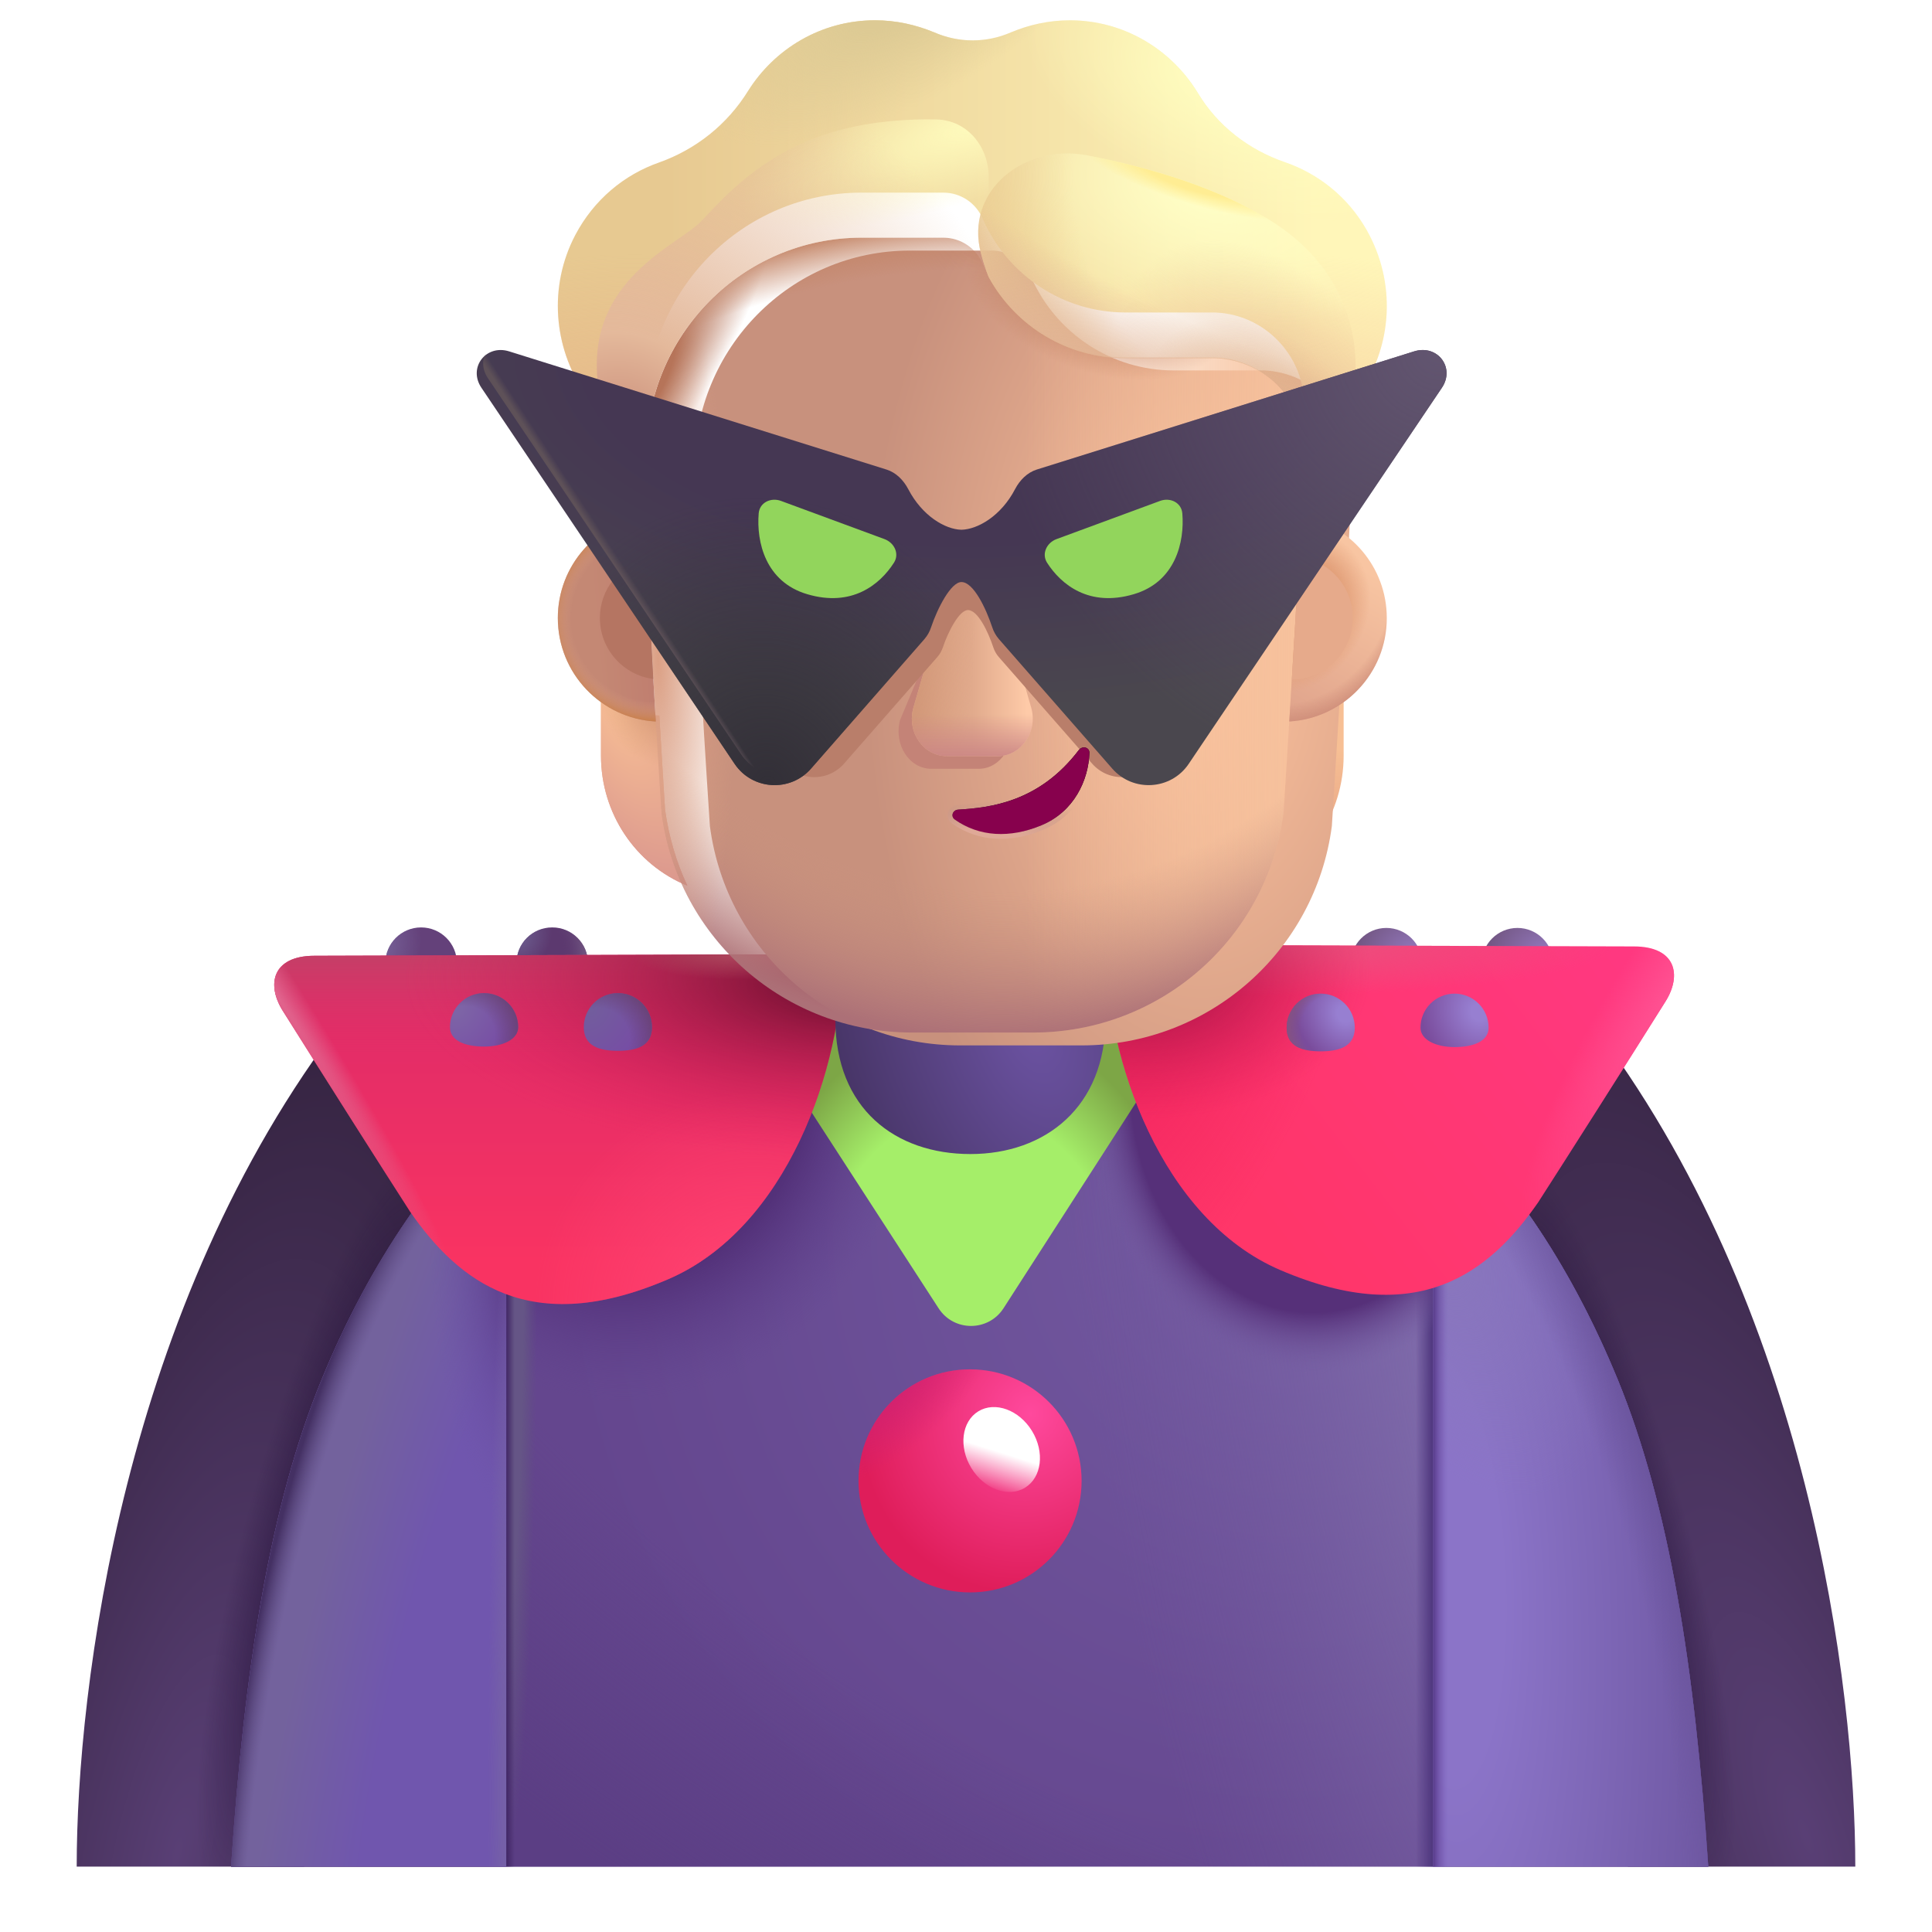 <svg viewBox="1 1 30 30" xmlns="http://www.w3.org/2000/svg">
<g filter="url(#filter0_i_4002_1007)">
<path d="M1.991 29.985H5.522L9.772 21.235L6.124 16.837C2.71 21.274 1.991 27.22 1.991 29.985Z" fill="url(#paint0_radial_4002_1007)"/>
<path d="M1.991 29.985H5.522L9.772 21.235L6.124 16.837C2.71 21.274 1.991 27.22 1.991 29.985Z" fill="url(#paint1_radial_4002_1007)"/>
</g>
<g filter="url(#filter1_i_4002_1007)">
<path d="M30.009 29.985H26.478L22.228 21.235L25.876 16.837C29.29 21.274 30.009 27.22 30.009 29.985Z" fill="url(#paint2_radial_4002_1007)"/>
<path d="M30.009 29.985H26.478L22.228 21.235L25.876 16.837C29.29 21.274 30.009 27.22 30.009 29.985Z" fill="url(#paint3_radial_4002_1007)"/>
</g>
<path d="M4.588 29.985H27.526C27.32 26.916 26.92 24.372 26.12 22.422C23.675 16.467 18.96 15.469 16.057 15.61C13.153 15.469 8.439 16.467 5.994 22.422C5.193 24.372 4.793 26.916 4.588 29.985Z" fill="url(#paint4_radial_4002_1007)"/>
<path d="M4.588 29.985H27.526C27.32 26.916 26.92 24.372 26.12 22.422C23.675 16.467 18.96 15.469 16.057 15.61C13.153 15.469 8.439 16.467 5.994 22.422C5.193 24.372 4.793 26.916 4.588 29.985Z" fill="url(#paint5_radial_4002_1007)"/>
<path d="M4.588 29.985H27.526C27.32 26.916 26.92 24.372 26.12 22.422C23.675 16.467 18.96 15.469 16.057 15.61C13.153 15.469 8.439 16.467 5.994 22.422C5.193 24.372 4.793 26.916 4.588 29.985Z" fill="url(#paint6_radial_4002_1007)"/>
<path d="M4.588 29.985H27.526C27.32 26.916 26.92 24.372 26.12 22.422C23.675 16.467 18.96 15.469 16.057 15.61C13.153 15.469 8.439 16.467 5.994 22.422C5.193 24.372 4.793 26.916 4.588 29.985Z" fill="url(#paint7_linear_4002_1007)"/>
<path d="M4.588 29.985H27.526C27.32 26.916 26.92 24.372 26.12 22.422C23.675 16.467 18.96 15.469 16.057 15.61C13.153 15.469 8.439 16.467 5.994 22.422C5.193 24.372 4.793 26.916 4.588 29.985Z" fill="url(#paint8_radial_4002_1007)"/>
<path d="M4.588 29.985H27.526C27.32 26.916 26.92 24.372 26.12 22.422C23.675 16.467 18.96 15.469 16.057 15.61C13.153 15.469 8.439 16.467 5.994 22.422C5.193 24.372 4.793 26.916 4.588 29.985Z" fill="url(#paint9_radial_4002_1007)"/>
<path d="M4.588 29.985H27.526C27.32 26.916 26.92 24.372 26.12 22.422C23.675 16.467 18.96 15.469 16.057 15.61C13.153 15.469 8.439 16.467 5.994 22.422C5.193 24.372 4.793 26.916 4.588 29.985Z" fill="url(#paint10_radial_4002_1007)"/>
<path d="M4.588 29.985H27.526C27.32 26.916 26.92 24.372 26.12 22.422C23.675 16.467 18.96 15.469 16.057 15.61C13.153 15.469 8.439 16.467 5.994 22.422C5.193 24.372 4.793 26.916 4.588 29.985Z" fill="url(#paint11_linear_4002_1007)"/>
<path d="M23.252 18.142V29.985H27.526C27.32 26.916 26.92 24.372 26.12 22.422C25.347 20.541 24.349 19.154 23.252 18.142Z" fill="url(#paint12_radial_4002_1007)"/>
<path d="M23.252 18.142V29.985H27.526C27.32 26.916 26.92 24.372 26.12 22.422C25.347 20.541 24.349 19.154 23.252 18.142Z" fill="url(#paint13_radial_4002_1007)"/>
<path d="M23.252 18.142V29.985H27.526C27.32 26.916 26.92 24.372 26.12 22.422C25.347 20.541 24.349 19.154 23.252 18.142Z" fill="url(#paint14_radial_4002_1007)"/>
<path d="M23.252 18.142V29.985H27.526C27.32 26.916 26.92 24.372 26.12 22.422C25.347 20.541 24.349 19.154 23.252 18.142Z" fill="url(#paint15_linear_4002_1007)"/>
<path d="M8.861 18.142V29.985H4.588C4.793 26.916 5.193 24.372 5.994 22.422C6.766 20.541 7.765 19.154 8.861 18.142Z" fill="url(#paint16_radial_4002_1007)"/>
<path d="M8.861 18.142V29.985H4.588C4.793 26.916 5.193 24.372 5.994 22.422C6.766 20.541 7.765 19.154 8.861 18.142Z" fill="url(#paint17_radial_4002_1007)"/>
<path d="M8.861 18.142V29.985H4.588C4.793 26.916 5.193 24.372 5.994 22.422C6.766 20.541 7.765 19.154 8.861 18.142Z" fill="url(#paint18_radial_4002_1007)"/>
<path d="M8.861 18.142V29.985H4.588C4.793 26.916 5.193 24.372 5.994 22.422C6.766 20.541 7.765 19.154 8.861 18.142Z" fill="url(#paint19_radial_4002_1007)"/>
<path d="M15.575 21.316L12.596 16.72H19.541L16.583 21.314C16.347 21.68 15.812 21.681 15.575 21.316Z" fill="url(#paint20_radial_4002_1007)"/>
<path d="M23.083 15.964C23.083 16.186 22.834 16.28 22.527 16.28C22.221 16.28 21.972 16.161 21.972 15.964C21.972 15.658 22.221 15.409 22.527 15.409C22.834 15.409 23.083 15.658 23.083 15.964Z" fill="url(#paint21_radial_4002_1007)"/>
<path d="M25.118 15.964C25.118 16.186 24.869 16.28 24.563 16.28C24.256 16.28 24.007 16.161 24.007 15.964C24.007 15.658 24.256 15.409 24.563 15.409C24.869 15.409 25.118 15.658 25.118 15.964Z" fill="url(#paint22_radial_4002_1007)"/>
<g filter="url(#filter2_i_4002_1007)">
<path d="M24.635 19.919C23.885 21.001 22.78 21.895 20.627 20.97C18.791 20.181 17.916 17.701 17.916 15.923L26.119 15.946C26.772 15.946 26.871 16.388 26.611 16.802C25.966 17.832 25.092 19.207 24.635 19.919Z" fill="url(#paint23_linear_4002_1007)"/>
<path d="M24.635 19.919C23.885 21.001 22.78 21.895 20.627 20.97C18.791 20.181 17.916 17.701 17.916 15.923L26.119 15.946C26.772 15.946 26.871 16.388 26.611 16.802C25.966 17.832 25.092 19.207 24.635 19.919Z" fill="url(#paint24_radial_4002_1007)"/>
<path d="M24.635 19.919C23.885 21.001 22.78 21.895 20.627 20.97C18.791 20.181 17.916 17.701 17.916 15.923L26.119 15.946C26.772 15.946 26.871 16.388 26.611 16.802C25.966 17.832 25.092 19.207 24.635 19.919Z" fill="url(#paint25_radial_4002_1007)"/>
<path d="M24.635 19.919C23.885 21.001 22.78 21.895 20.627 20.97C18.791 20.181 17.916 17.701 17.916 15.923L26.119 15.946C26.772 15.946 26.871 16.388 26.611 16.802C25.966 17.832 25.092 19.207 24.635 19.919Z" fill="url(#paint26_radial_4002_1007)"/>
<path d="M24.635 19.919C23.885 21.001 22.78 21.895 20.627 20.97C18.791 20.181 17.916 17.701 17.916 15.923L26.119 15.946C26.772 15.946 26.871 16.388 26.611 16.802C25.966 17.832 25.092 19.207 24.635 19.919Z" fill="url(#paint27_radial_4002_1007)"/>
</g>
<path d="M9.019 15.957C9.019 16.178 9.268 16.272 9.575 16.272C9.881 16.272 10.13 16.153 10.13 15.957C10.13 15.65 9.881 15.401 9.575 15.401C9.268 15.401 9.019 15.65 9.019 15.957Z" fill="#5C396F"/>
<path d="M9.019 15.957C9.019 16.178 9.268 16.272 9.575 16.272C9.881 16.272 10.13 16.153 10.13 15.957C10.13 15.65 9.881 15.401 9.575 15.401C9.268 15.401 9.019 15.65 9.019 15.957Z" fill="url(#paint28_radial_4002_1007)"/>
<path d="M9.019 15.957C9.019 16.178 9.268 16.272 9.575 16.272C9.881 16.272 10.13 16.153 10.13 15.957C10.13 15.65 9.881 15.401 9.575 15.401C9.268 15.401 9.019 15.65 9.019 15.957Z" fill="url(#paint29_radial_4002_1007)"/>
<path d="M6.984 15.957C6.984 16.178 7.233 16.272 7.539 16.272C7.846 16.272 8.095 16.153 8.095 15.957C8.095 15.65 7.846 15.401 7.539 15.401C7.233 15.401 6.984 15.65 6.984 15.957Z" fill="#64417A"/>
<path d="M6.984 15.957C6.984 16.178 7.233 16.272 7.539 16.272C7.846 16.272 8.095 16.153 8.095 15.957C8.095 15.65 7.846 15.401 7.539 15.401C7.233 15.401 6.984 15.65 6.984 15.957Z" fill="url(#paint30_radial_4002_1007)"/>
<g filter="url(#filter3_i_4002_1007)">
<path d="M7.467 19.913C8.217 20.995 9.323 21.889 11.475 20.964C13.311 20.175 14.186 17.695 14.186 15.917L5.983 15.941C5.331 15.941 5.232 16.383 5.491 16.796C6.137 17.826 7.01 19.202 7.467 19.913Z" fill="url(#paint31_linear_4002_1007)"/>
<path d="M7.467 19.913C8.217 20.995 9.323 21.889 11.475 20.964C13.311 20.175 14.186 17.695 14.186 15.917L5.983 15.941C5.331 15.941 5.232 16.383 5.491 16.796C6.137 17.826 7.01 19.202 7.467 19.913Z" fill="url(#paint32_linear_4002_1007)"/>
<path d="M7.467 19.913C8.217 20.995 9.323 21.889 11.475 20.964C13.311 20.175 14.186 17.695 14.186 15.917L5.983 15.941C5.331 15.941 5.232 16.383 5.491 16.796C6.137 17.826 7.01 19.202 7.467 19.913Z" fill="url(#paint33_radial_4002_1007)"/>
<path d="M7.467 19.913C8.217 20.995 9.323 21.889 11.475 20.964C13.311 20.175 14.186 17.695 14.186 15.917L5.983 15.941C5.331 15.941 5.232 16.383 5.491 16.796C6.137 17.826 7.01 19.202 7.467 19.913Z" fill="url(#paint34_radial_4002_1007)"/>
<path d="M7.467 19.913C8.217 20.995 9.323 21.889 11.475 20.964C13.311 20.175 14.186 17.695 14.186 15.917L5.983 15.941C5.331 15.941 5.232 16.383 5.491 16.796C6.137 17.826 7.01 19.202 7.467 19.913Z" fill="url(#paint35_radial_4002_1007)"/>
<path d="M7.467 19.913C8.217 20.995 9.323 21.889 11.475 20.964C13.311 20.175 14.186 17.695 14.186 15.917L5.983 15.941C5.331 15.941 5.232 16.383 5.491 16.796C6.137 17.826 7.01 19.202 7.467 19.913Z" fill="url(#paint36_radial_4002_1007)"/>
</g>
<g filter="url(#filter4_i_4002_1007)">
<path d="M13.971 15.075C13.971 13.916 14.91 12.977 16.069 12.977C17.227 12.977 18.166 13.916 18.166 15.075V16.622C18.166 17.993 17.227 18.72 16.069 18.72C14.91 18.72 13.971 18.024 13.971 16.622V15.075Z" fill="url(#paint37_radial_4002_1007)"/>
</g>
<path d="M22.037 16.958C22.037 17.25 21.8 17.325 21.508 17.325C21.216 17.325 20.979 17.25 20.979 16.958C20.979 16.666 21.216 16.429 21.508 16.429C21.8 16.429 22.037 16.666 22.037 16.958Z" fill="url(#paint38_radial_4002_1007)"/>
<path d="M22.037 16.958C22.037 17.25 21.8 17.325 21.508 17.325C21.216 17.325 20.979 17.25 20.979 16.958C20.979 16.666 21.216 16.429 21.508 16.429C21.8 16.429 22.037 16.666 22.037 16.958Z" fill="url(#paint39_radial_4002_1007)"/>
<path d="M24.115 16.958C24.115 17.169 23.878 17.259 23.586 17.259C23.294 17.259 23.057 17.145 23.057 16.958C23.057 16.666 23.294 16.429 23.586 16.429C23.878 16.429 24.115 16.666 24.115 16.958Z" fill="url(#paint40_radial_4002_1007)"/>
<path d="M7.987 16.95C7.987 17.161 8.224 17.251 8.516 17.251C8.809 17.251 9.046 17.138 9.046 16.95C9.046 16.658 8.809 16.421 8.516 16.421C8.224 16.421 7.987 16.658 7.987 16.95Z" fill="url(#paint41_radial_4002_1007)"/>
<path d="M7.987 16.95C7.987 17.161 8.224 17.251 8.516 17.251C8.809 17.251 9.046 17.138 9.046 16.95C9.046 16.658 8.809 16.421 8.516 16.421C8.224 16.421 7.987 16.658 7.987 16.95Z" fill="url(#paint42_radial_4002_1007)"/>
<path d="M10.065 16.95C10.065 17.242 10.302 17.317 10.594 17.317C10.887 17.317 11.124 17.242 11.124 16.95C11.124 16.658 10.887 16.421 10.594 16.421C10.302 16.421 10.065 16.658 10.065 16.95Z" fill="url(#paint43_radial_4002_1007)"/>
<path d="M10.065 16.95C10.065 17.242 10.302 17.317 10.594 17.317C10.887 17.317 11.124 17.242 11.124 16.95C11.124 16.658 10.887 16.421 10.594 16.421C10.302 16.421 10.065 16.658 10.065 16.95Z" fill="url(#paint44_radial_4002_1007)"/>
<g filter="url(#filter5_i_4002_1007)">
<circle cx="16.063" cy="23.995" r="1.732" fill="url(#paint45_radial_4002_1007)"/>
<circle cx="16.063" cy="23.995" r="1.732" fill="url(#paint46_radial_4002_1007)"/>
</g>
<ellipse cx="16.554" cy="23.508" rx="0.552" ry="0.695" transform="rotate(-31.445 16.554 23.508)" fill="url(#paint47_linear_4002_1007)"/>
<path d="M20.959 12.112C21.294 12.101 21.608 11.987 21.864 11.803V12.734C21.864 13.627 21.332 14.423 20.523 14.753C20.693 14.391 20.81 13.995 20.869 13.573L20.959 12.112Z" fill="url(#paint48_radial_4002_1007)"/>
<path d="M11.237 12.112C10.902 12.101 10.588 11.987 10.332 11.803V12.734C10.332 13.627 10.864 14.423 11.673 14.753C11.503 14.391 11.386 13.995 11.327 13.573L11.237 12.112Z" fill="url(#paint49_radial_4002_1007)"/>
<path d="M11.237 12.112C10.902 12.101 10.588 11.987 10.332 11.803V12.734C10.332 13.627 10.864 14.423 11.673 14.753C11.503 14.391 11.386 13.995 11.327 13.573L11.237 12.112Z" fill="url(#paint50_radial_4002_1007)"/>
<path d="M11.237 12.112C10.902 12.101 10.588 11.987 10.332 11.803V12.734C10.332 13.627 10.864 14.423 11.673 14.753C11.503 14.391 11.386 13.995 11.327 13.573L11.237 12.112Z" fill="url(#paint51_radial_4002_1007)"/>
<path d="M11.237 12.112C10.902 12.101 10.588 11.987 10.332 11.803V12.734C10.332 13.627 10.864 14.423 11.673 14.753C11.503 14.391 11.386 13.995 11.327 13.573L11.237 12.112Z" fill="url(#paint52_radial_4002_1007)"/>
<g filter="url(#filter6_ii_4002_1007)">
<path d="M11.273 13.627C11.53 15.579 13.192 17.033 15.159 17.033H17.045C19.012 17.033 20.674 15.579 20.931 13.627C21.049 11.743 21.168 9.867 21.255 7.984C21.245 7.217 20.64 6.585 19.876 6.552H18.476C17.521 6.552 16.657 5.989 16.264 5.11C16.164 4.857 15.92 4.691 15.649 4.691H14.376C12.53 4.691 11.035 6.204 11.035 8.07C11.035 9.931 11.151 11.761 11.273 13.627Z" fill="url(#paint53_radial_4002_1007)"/>
</g>
<path d="M11.273 13.627C11.53 15.579 13.192 17.033 15.159 17.033H17.045C19.012 17.033 20.674 15.579 20.931 13.627C21.049 11.743 21.168 9.867 21.255 7.984C21.245 7.217 20.64 6.585 19.876 6.552H18.476C17.521 6.552 16.657 5.989 16.264 5.11C16.164 4.857 15.92 4.691 15.649 4.691H14.376C12.53 4.691 11.035 6.204 11.035 8.07C11.035 9.931 11.151 11.761 11.273 13.627Z" fill="url(#paint54_linear_4002_1007)"/>
<path d="M11.273 13.627C11.53 15.579 13.192 17.033 15.159 17.033H17.045C19.012 17.033 20.674 15.579 20.931 13.627C21.049 11.743 21.168 9.867 21.255 7.984C21.245 7.217 20.64 6.585 19.876 6.552H18.476C17.521 6.552 16.657 5.989 16.264 5.11C16.164 4.857 15.92 4.691 15.649 4.691H14.376C12.53 4.691 11.035 6.204 11.035 8.07C11.035 9.931 11.151 11.761 11.273 13.627Z" fill="url(#paint55_radial_4002_1007)"/>
<path d="M11.273 13.627C11.53 15.579 13.192 17.033 15.159 17.033H17.045C19.012 17.033 20.674 15.579 20.931 13.627C21.049 11.743 21.168 9.867 21.255 7.984C21.245 7.217 20.64 6.585 19.876 6.552H18.476C17.521 6.552 16.657 5.989 16.264 5.11C16.164 4.857 15.92 4.691 15.649 4.691H14.376C12.53 4.691 11.035 6.204 11.035 8.07C11.035 9.931 11.151 11.761 11.273 13.627Z" fill="url(#paint56_radial_4002_1007)"/>
<path d="M11.273 13.627C11.53 15.579 13.192 17.033 15.159 17.033H17.045C19.012 17.033 20.674 15.579 20.931 13.627C21.049 11.743 21.168 9.867 21.255 7.984C21.245 7.217 20.64 6.585 19.876 6.552H18.476C17.521 6.552 16.657 5.989 16.264 5.11C16.164 4.857 15.92 4.691 15.649 4.691H14.376C12.53 4.691 11.035 6.204 11.035 8.07C11.035 9.931 11.151 11.761 11.273 13.627Z" fill="url(#paint57_radial_4002_1007)"/>
<path d="M11.273 13.627C11.53 15.579 13.192 17.033 15.159 17.033H17.045C19.012 17.033 20.674 15.579 20.931 13.627C21.049 11.743 21.168 9.867 21.255 7.984C21.245 7.217 20.64 6.585 19.876 6.552H18.476C17.521 6.552 16.657 5.989 16.264 5.11C16.164 4.857 15.92 4.691 15.649 4.691H14.376C12.53 4.691 11.035 6.204 11.035 8.07C11.035 9.931 11.151 11.761 11.273 13.627Z" fill="url(#paint58_radial_4002_1007)"/>
<path d="M11.273 13.627C11.53 15.579 13.192 17.033 15.159 17.033H17.045C19.012 17.033 20.674 15.579 20.931 13.627C21.049 11.743 21.168 9.867 21.255 7.984C21.245 7.217 20.64 6.585 19.876 6.552H18.476C17.521 6.552 16.657 5.989 16.264 5.11C16.164 4.857 15.92 4.691 15.649 4.691H14.376C12.53 4.691 11.035 6.204 11.035 8.07C11.035 9.931 11.151 11.761 11.273 13.627Z" fill="url(#paint59_radial_4002_1007)"/>
<path d="M11.273 13.627C11.53 15.579 13.192 17.033 15.159 17.033H17.045C19.012 17.033 20.674 15.579 20.931 13.627C21.049 11.743 21.168 9.867 21.255 7.984C21.245 7.217 20.64 6.585 19.876 6.552H18.476C17.521 6.552 16.657 5.989 16.264 5.11C16.164 4.857 15.92 4.691 15.649 4.691H14.376C12.53 4.691 11.035 6.204 11.035 8.07C11.035 9.931 11.151 11.761 11.273 13.627Z" fill="url(#paint60_radial_4002_1007)"/>
<path d="M11.273 13.627C11.53 15.579 13.192 17.033 15.159 17.033H17.045C19.012 17.033 20.674 15.579 20.931 13.627C21.049 11.743 21.168 9.867 21.255 7.984C21.245 7.217 20.64 6.585 19.876 6.552H18.476C17.521 6.552 16.657 5.989 16.264 5.11C16.164 4.857 15.92 4.691 15.649 4.691H14.376C12.53 4.691 11.035 6.204 11.035 8.07C11.035 9.931 11.151 11.761 11.273 13.627Z" fill="url(#paint61_radial_4002_1007)"/>
<g filter="url(#filter7_f_4002_1007)">
<path d="M15.667 10.526L14.976 12.181C14.874 12.56 15.117 12.938 15.462 12.938H16.197C16.541 12.938 16.785 12.554 16.683 12.181L16.187 10.343C16.08 9.936 15.779 10.119 15.667 10.526Z" fill="#C48377"/>
</g>
<g filter="url(#filter8_f_4002_1007)">
<path d="M15.716 10.147L15.184 11.986C15.076 12.364 15.336 12.742 15.705 12.742H16.491C16.86 12.742 17.12 12.358 17.012 11.986L16.48 10.147C16.366 9.74 15.835 9.74 15.716 10.147Z" fill="url(#paint62_linear_4002_1007)"/>
<path d="M15.716 10.147L15.184 11.986C15.076 12.364 15.336 12.742 15.705 12.742H16.491C16.86 12.742 17.12 12.358 17.012 11.986L16.48 10.147C16.366 9.74 15.835 9.74 15.716 10.147Z" fill="url(#paint63_linear_4002_1007)"/>
<path d="M15.716 10.147L15.184 11.986C15.076 12.364 15.336 12.742 15.705 12.742H16.491C16.86 12.742 17.12 12.358 17.012 11.986L16.48 10.147C16.366 9.74 15.835 9.74 15.716 10.147Z" fill="url(#paint64_linear_4002_1007)"/>
<path d="M15.716 10.147L15.184 11.986C15.076 12.364 15.336 12.742 15.705 12.742H16.491C16.86 12.742 17.12 12.358 17.012 11.986L16.48 10.147C16.366 9.74 15.835 9.74 15.716 10.147Z" fill="url(#paint65_linear_4002_1007)"/>
</g>
<g filter="url(#filter9_ii_4002_1007)">
<path d="M20.953 4.219C21.467 4.396 21.929 4.755 22.221 5.27C22.687 6.091 22.618 7.073 22.114 7.797C21.939 8.054 21.844 8.36 21.844 8.671V9.859C21.657 9.729 21.41 9.632 21.177 9.591L21.255 7.984C21.245 7.217 20.64 6.584 19.876 6.552H18.476C17.521 6.552 16.657 5.989 16.264 5.109C16.164 4.857 15.92 4.691 15.649 4.691H14.376C12.53 4.691 11.035 6.204 11.035 8.07L11.066 9.608C10.812 9.645 10.546 9.73 10.345 9.871V8.671C10.345 8.36 10.25 8.054 10.075 7.797C9.598 7.094 9.513 6.15 9.932 5.351C10.223 4.798 10.695 4.412 11.231 4.224C11.804 4.021 12.292 3.634 12.615 3.114C13.029 2.454 13.756 2.015 14.588 2.015C14.912 2.015 15.22 2.084 15.506 2.202C15.888 2.369 16.317 2.369 16.699 2.202C16.98 2.084 17.288 2.015 17.612 2.015C18.455 2.015 19.192 2.471 19.601 3.146C19.908 3.656 20.391 4.026 20.953 4.219Z" fill="url(#paint66_linear_4002_1007)"/>
<path d="M20.953 4.219C21.467 4.396 21.929 4.755 22.221 5.27C22.687 6.091 22.618 7.073 22.114 7.797C21.939 8.054 21.844 8.36 21.844 8.671V9.859C21.657 9.729 21.41 9.632 21.177 9.591L21.255 7.984C21.245 7.217 20.64 6.584 19.876 6.552H18.476C17.521 6.552 16.657 5.989 16.264 5.109C16.164 4.857 15.92 4.691 15.649 4.691H14.376C12.53 4.691 11.035 6.204 11.035 8.07L11.066 9.608C10.812 9.645 10.546 9.73 10.345 9.871V8.671C10.345 8.36 10.25 8.054 10.075 7.797C9.598 7.094 9.513 6.15 9.932 5.351C10.223 4.798 10.695 4.412 11.231 4.224C11.804 4.021 12.292 3.634 12.615 3.114C13.029 2.454 13.756 2.015 14.588 2.015C14.912 2.015 15.22 2.084 15.506 2.202C15.888 2.369 16.317 2.369 16.699 2.202C16.98 2.084 17.288 2.015 17.612 2.015C18.455 2.015 19.192 2.471 19.601 3.146C19.908 3.656 20.391 4.026 20.953 4.219Z" fill="url(#paint67_radial_4002_1007)"/>
<path d="M20.953 4.219C21.467 4.396 21.929 4.755 22.221 5.27C22.687 6.091 22.618 7.073 22.114 7.797C21.939 8.054 21.844 8.36 21.844 8.671V9.859C21.657 9.729 21.41 9.632 21.177 9.591L21.255 7.984C21.245 7.217 20.64 6.584 19.876 6.552H18.476C17.521 6.552 16.657 5.989 16.264 5.109C16.164 4.857 15.92 4.691 15.649 4.691H14.376C12.53 4.691 11.035 6.204 11.035 8.07L11.066 9.608C10.812 9.645 10.546 9.73 10.345 9.871V8.671C10.345 8.36 10.25 8.054 10.075 7.797C9.598 7.094 9.513 6.15 9.932 5.351C10.223 4.798 10.695 4.412 11.231 4.224C11.804 4.021 12.292 3.634 12.615 3.114C13.029 2.454 13.756 2.015 14.588 2.015C14.912 2.015 15.22 2.084 15.506 2.202C15.888 2.369 16.317 2.369 16.699 2.202C16.98 2.084 17.288 2.015 17.612 2.015C18.455 2.015 19.192 2.471 19.601 3.146C19.908 3.656 20.391 4.026 20.953 4.219Z" fill="url(#paint68_radial_4002_1007)"/>
<path d="M20.953 4.219C21.467 4.396 21.929 4.755 22.221 5.27C22.687 6.091 22.618 7.073 22.114 7.797C21.939 8.054 21.844 8.36 21.844 8.671V9.859C21.657 9.729 21.41 9.632 21.177 9.591L21.255 7.984C21.245 7.217 20.64 6.584 19.876 6.552H18.476C17.521 6.552 16.657 5.989 16.264 5.109C16.164 4.857 15.92 4.691 15.649 4.691H14.376C12.53 4.691 11.035 6.204 11.035 8.07L11.066 9.608C10.812 9.645 10.546 9.73 10.345 9.871V8.671C10.345 8.36 10.25 8.054 10.075 7.797C9.598 7.094 9.513 6.15 9.932 5.351C10.223 4.798 10.695 4.412 11.231 4.224C11.804 4.021 12.292 3.634 12.615 3.114C13.029 2.454 13.756 2.015 14.588 2.015C14.912 2.015 15.22 2.084 15.506 2.202C15.888 2.369 16.317 2.369 16.699 2.202C16.98 2.084 17.288 2.015 17.612 2.015C18.455 2.015 19.192 2.471 19.601 3.146C19.908 3.656 20.391 4.026 20.953 4.219Z" fill="url(#paint69_radial_4002_1007)"/>
<path d="M20.953 4.219C21.467 4.396 21.929 4.755 22.221 5.27C22.687 6.091 22.618 7.073 22.114 7.797C21.939 8.054 21.844 8.36 21.844 8.671V9.859C21.657 9.729 21.41 9.632 21.177 9.591L21.255 7.984C21.245 7.217 20.64 6.584 19.876 6.552H18.476C17.521 6.552 16.657 5.989 16.264 5.109C16.164 4.857 15.92 4.691 15.649 4.691H14.376C12.53 4.691 11.035 6.204 11.035 8.07L11.066 9.608C10.812 9.645 10.546 9.73 10.345 9.871V8.671C10.345 8.36 10.25 8.054 10.075 7.797C9.598 7.094 9.513 6.15 9.932 5.351C10.223 4.798 10.695 4.412 11.231 4.224C11.804 4.021 12.292 3.634 12.615 3.114C13.029 2.454 13.756 2.015 14.588 2.015C14.912 2.015 15.22 2.084 15.506 2.202C15.888 2.369 16.317 2.369 16.699 2.202C16.98 2.084 17.288 2.015 17.612 2.015C18.455 2.015 19.192 2.471 19.601 3.146C19.908 3.656 20.391 4.026 20.953 4.219Z" fill="url(#paint70_radial_4002_1007)"/>
</g>
<g filter="url(#filter10_f_4002_1007)">
<path d="M16.331 5.246C16.307 5.202 16.285 5.156 16.264 5.109C16.164 4.857 15.92 4.691 15.649 4.691H14.376C12.53 4.691 11.035 6.204 11.035 8.07V8.345C10.695 8.087 10.267 7.541 10.267 6.658C10.267 5.586 11.049 5.044 11.548 4.698C11.688 4.601 11.807 4.519 11.878 4.445C11.909 4.414 11.942 4.379 11.978 4.34C12.328 3.97 12.95 3.309 14.038 3.02C14.569 2.879 15.108 2.845 15.546 2.855C16.018 2.867 16.352 3.275 16.352 3.748V5.233L16.331 5.246Z" fill="url(#paint71_radial_4002_1007)"/>
<path d="M16.331 5.246C16.307 5.202 16.285 5.156 16.264 5.109C16.164 4.857 15.92 4.691 15.649 4.691H14.376C12.53 4.691 11.035 6.204 11.035 8.07V8.345C10.695 8.087 10.267 7.541 10.267 6.658C10.267 5.586 11.049 5.044 11.548 4.698C11.688 4.601 11.807 4.519 11.878 4.445C11.909 4.414 11.942 4.379 11.978 4.34C12.328 3.97 12.95 3.309 14.038 3.02C14.569 2.879 15.108 2.845 15.546 2.855C16.018 2.867 16.352 3.275 16.352 3.748V5.233L16.331 5.246Z" fill="url(#paint72_radial_4002_1007)"/>
</g>
<g filter="url(#filter11_f_4002_1007)">
<path d="M21.311 8.618L21.282 7.987C21.271 7.224 20.64 6.594 19.876 6.562H18.476C17.587 6.562 16.776 6.076 16.352 5.302C16.352 5.302 16.294 5.166 16.232 4.934C15.976 3.964 16.903 3.222 17.888 3.413C18.861 3.601 19.97 3.93 20.79 4.464C22.534 5.602 22.229 7.653 21.311 8.618Z" fill="url(#paint73_radial_4002_1007)"/>
<path d="M21.311 8.618L21.282 7.987C21.271 7.224 20.64 6.594 19.876 6.562H18.476C17.587 6.562 16.776 6.076 16.352 5.302C16.352 5.302 16.294 5.166 16.232 4.934C15.976 3.964 16.903 3.222 17.888 3.413C18.861 3.601 19.97 3.93 20.79 4.464C22.534 5.602 22.229 7.653 21.311 8.618Z" fill="url(#paint74_radial_4002_1007)"/>
<path d="M21.311 8.618L21.282 7.987C21.271 7.224 20.64 6.594 19.876 6.562H18.476C17.587 6.562 16.776 6.076 16.352 5.302C16.352 5.302 16.294 5.166 16.232 4.934C15.976 3.964 16.903 3.222 17.888 3.413C18.861 3.601 19.97 3.93 20.79 4.464C22.534 5.602 22.229 7.653 21.311 8.618Z" fill="url(#paint75_radial_4002_1007)"/>
<path d="M21.311 8.618L21.282 7.987C21.271 7.224 20.64 6.594 19.876 6.562H18.476C17.587 6.562 16.776 6.076 16.352 5.302C16.352 5.302 16.294 5.166 16.232 4.934C15.976 3.964 16.903 3.222 17.888 3.413C18.861 3.601 19.97 3.93 20.79 4.464C22.534 5.602 22.229 7.653 21.311 8.618Z" fill="url(#paint76_radial_4002_1007)"/>
<path d="M21.311 8.618L21.282 7.987C21.271 7.224 20.64 6.594 19.876 6.562H18.476C17.587 6.562 16.776 6.076 16.352 5.302C16.352 5.302 16.294 5.166 16.232 4.934C15.976 3.964 16.903 3.222 17.888 3.413C18.861 3.601 19.97 3.93 20.79 4.464C22.534 5.602 22.229 7.653 21.311 8.618Z" fill="url(#paint77_radial_4002_1007)"/>
<path d="M21.311 8.618L21.282 7.987C21.271 7.224 20.64 6.594 19.876 6.562H18.476C17.587 6.562 16.776 6.076 16.352 5.302C16.352 5.302 16.294 5.166 16.232 4.934C15.976 3.964 16.903 3.222 17.888 3.413C18.861 3.601 19.97 3.93 20.79 4.464C22.534 5.602 22.229 7.653 21.311 8.618Z" fill="url(#paint78_radial_4002_1007)"/>
</g>
<path d="M21.02 12.203C21.086 11.139 21.149 10.076 21.204 9.011C21.96 9.144 22.534 9.803 22.534 10.596C22.534 11.453 21.864 12.154 21.02 12.203Z" fill="url(#paint79_linear_4002_1007)"/>
<path d="M21.02 12.203C21.086 11.139 21.149 10.076 21.204 9.011C21.96 9.144 22.534 9.803 22.534 10.596C22.534 11.453 21.864 12.154 21.02 12.203Z" fill="url(#paint80_radial_4002_1007)"/>
<path d="M21.02 12.203C21.086 11.139 21.149 10.076 21.204 9.011C21.96 9.144 22.534 9.803 22.534 10.596C22.534 11.453 21.864 12.154 21.02 12.203Z" fill="url(#paint81_radial_4002_1007)"/>
<path d="M11.044 9.003C10.263 9.113 9.662 9.785 9.662 10.596C9.662 11.456 10.335 12.157 11.183 12.203C11.118 11.135 11.065 10.072 11.044 9.003Z" fill="url(#paint82_linear_4002_1007)"/>
<path d="M11.044 9.003C10.263 9.113 9.662 9.785 9.662 10.596C9.662 11.456 10.335 12.157 11.183 12.203C11.118 11.135 11.065 10.072 11.044 9.003Z" fill="url(#paint83_radial_4002_1007)"/>
<g filter="url(#filter12_f_4002_1007)">
<path d="M11.061 9.664C10.634 9.76 10.315 10.141 10.315 10.596C10.315 11.081 10.676 11.482 11.144 11.543C11.11 10.917 11.08 10.291 11.061 9.664Z" fill="#B57562"/>
</g>
<g filter="url(#filter13_f_4002_1007)">
<path d="M21.06 11.552C21.099 10.917 21.136 10.283 21.171 9.648C21.642 9.707 22.006 10.109 22.006 10.596C22.006 11.121 21.584 11.547 21.06 11.552Z" fill="#E6AA8B"/>
</g>
<g filter="url(#filter14_f_4002_1007)">
<path d="M9.897 7.991L13.132 12.796C13.359 13.131 13.841 13.161 14.107 12.857L15.556 11.201C15.595 11.157 15.623 11.105 15.642 11.049C15.722 10.809 15.895 10.473 16.03 10.473C16.184 10.473 16.343 10.809 16.423 11.049C16.441 11.105 16.47 11.157 16.508 11.201L17.958 12.857C18.224 13.161 18.706 13.131 18.933 12.796L22.168 7.991C22.342 7.733 22.111 7.432 21.814 7.525L16.993 9.035C16.869 9.074 16.775 9.17 16.715 9.285C16.537 9.627 16.239 9.799 16.03 9.804C15.82 9.799 15.527 9.627 15.35 9.285C15.29 9.17 15.195 9.074 15.072 9.035L10.251 7.525C9.953 7.432 9.722 7.733 9.897 7.991Z" fill="#B97E6A"/>
</g>
<g filter="url(#filter15_iii_4002_1007)">
<path d="M8.576 6.872L12.508 12.713C12.783 13.119 13.369 13.155 13.693 12.786L15.454 10.774C15.501 10.72 15.536 10.657 15.558 10.589C15.656 10.297 15.865 9.888 16.029 9.888C16.217 9.888 16.41 10.297 16.507 10.589C16.529 10.657 16.564 10.72 16.611 10.774L18.372 12.786C18.696 13.155 19.282 13.119 19.557 12.713L23.489 6.872C23.701 6.559 23.421 6.193 23.059 6.306L17.2 8.141C17.05 8.188 16.935 8.306 16.862 8.445C16.646 8.86 16.284 9.07 16.029 9.076C15.775 9.07 15.419 8.86 15.203 8.445C15.13 8.306 15.015 8.188 14.865 8.141L9.006 6.306C8.645 6.193 8.364 6.559 8.576 6.872Z" fill="url(#paint84_radial_4002_1007)"/>
<path d="M8.576 6.872L12.508 12.713C12.783 13.119 13.369 13.155 13.693 12.786L15.454 10.774C15.501 10.72 15.536 10.657 15.558 10.589C15.656 10.297 15.865 9.888 16.029 9.888C16.217 9.888 16.41 10.297 16.507 10.589C16.529 10.657 16.564 10.72 16.611 10.774L18.372 12.786C18.696 13.155 19.282 13.119 19.557 12.713L23.489 6.872C23.701 6.559 23.421 6.193 23.059 6.306L17.2 8.141C17.05 8.188 16.935 8.306 16.862 8.445C16.646 8.86 16.284 9.07 16.029 9.076C15.775 9.07 15.419 8.86 15.203 8.445C15.13 8.306 15.015 8.188 14.865 8.141L9.006 6.306C8.645 6.193 8.364 6.559 8.576 6.872Z" fill="url(#paint85_radial_4002_1007)"/>
<path d="M8.576 6.872L12.508 12.713C12.783 13.119 13.369 13.155 13.693 12.786L15.454 10.774C15.501 10.72 15.536 10.657 15.558 10.589C15.656 10.297 15.865 9.888 16.029 9.888C16.217 9.888 16.41 10.297 16.507 10.589C16.529 10.657 16.564 10.72 16.611 10.774L18.372 12.786C18.696 13.155 19.282 13.119 19.557 12.713L23.489 6.872C23.701 6.559 23.421 6.193 23.059 6.306L17.2 8.141C17.05 8.188 16.935 8.306 16.862 8.445C16.646 8.86 16.284 9.07 16.029 9.076C15.775 9.07 15.419 8.86 15.203 8.445C15.13 8.306 15.015 8.188 14.865 8.141L9.006 6.306C8.645 6.193 8.364 6.559 8.576 6.872Z" fill="url(#paint86_radial_4002_1007)"/>
</g>
<path d="M8.576 6.872L12.508 12.713C12.783 13.119 13.369 13.155 13.693 12.786L15.454 10.774C15.501 10.72 15.536 10.657 15.558 10.589C15.656 10.297 15.865 9.888 16.029 9.888C16.217 9.888 16.41 10.297 16.507 10.589C16.529 10.657 16.564 10.72 16.611 10.774L18.372 12.786C18.696 13.155 19.282 13.119 19.557 12.713L23.489 6.872C23.701 6.559 23.421 6.193 23.059 6.306L17.2 8.141C17.05 8.188 16.935 8.306 16.862 8.445C16.646 8.86 16.284 9.07 16.029 9.076C15.775 9.07 15.419 8.86 15.203 8.445C15.13 8.306 15.015 8.188 14.865 8.141L9.006 6.306C8.645 6.193 8.364 6.559 8.576 6.872Z" fill="url(#paint87_linear_4002_1007)"/>
<g filter="url(#filter16_ii_4002_1007)">
<path d="M19.064 8.778L17.456 9.371C17.302 9.428 17.221 9.6 17.309 9.738C17.529 10.081 17.965 10.431 18.654 10.227C19.305 10.036 19.446 9.413 19.409 8.971C19.395 8.804 19.221 8.72 19.064 8.778Z" fill="#92D55C"/>
</g>
<g filter="url(#filter17_ii_4002_1007)">
<path d="M13.077 8.778L14.684 9.371C14.838 9.428 14.92 9.6 14.831 9.738C14.611 10.081 14.175 10.431 13.486 10.227C12.835 10.036 12.694 9.413 12.731 8.971C12.745 8.804 12.919 8.72 13.077 8.778Z" fill="#92D55C"/>
</g>
<g filter="url(#filter18_f_4002_1007)">
<path d="M17.751 12.648C17.136 13.455 16.382 13.541 15.878 13.572C15.793 13.578 15.757 13.677 15.827 13.726C16.204 13.995 16.684 14.019 17.169 13.816C17.679 13.604 17.902 13.113 17.916 12.693C17.919 12.602 17.806 12.575 17.751 12.648Z" stroke="url(#paint88_radial_4002_1007)" stroke-width="0.15"/>
</g>
<path d="M17.751 12.648C17.136 13.455 16.382 13.541 15.878 13.572C15.793 13.578 15.757 13.677 15.827 13.726C16.204 13.995 16.684 14.019 17.169 13.816C17.679 13.604 17.902 13.113 17.916 12.693C17.919 12.602 17.806 12.575 17.751 12.648Z" fill="#87014D"/>
<defs>
<filter id="filter0_i_4002_1007" x="1.991" y="16.837" width="7.981" height="13.148" filterUnits="userSpaceOnUse" color-interpolation-filters="sRGB">
<feFlood flood-opacity="0" result="BackgroundImageFix"/>
<feBlend mode="normal" in="SourceGraphic" in2="BackgroundImageFix" result="shape"/>
<feColorMatrix in="SourceAlpha" type="matrix" values="0 0 0 0 0 0 0 0 0 0 0 0 0 0 0 0 0 0 127 0" result="hardAlpha"/>
<feOffset dx="0.2"/>
<feGaussianBlur stdDeviation="0.2"/>
<feComposite in2="hardAlpha" operator="arithmetic" k2="-1" k3="1"/>
<feColorMatrix type="matrix" values="0 0 0 0 0.392 0 0 0 0 0.365 0 0 0 0 0.424 0 0 0 1 0"/>
<feBlend mode="normal" in2="shape" result="effect1_innerShadow_4002_1007"/>
</filter>
<filter id="filter1_i_4002_1007" x="22.028" y="16.837" width="7.981" height="13.148" filterUnits="userSpaceOnUse" color-interpolation-filters="sRGB">
<feFlood flood-opacity="0" result="BackgroundImageFix"/>
<feBlend mode="normal" in="SourceGraphic" in2="BackgroundImageFix" result="shape"/>
<feColorMatrix in="SourceAlpha" type="matrix" values="0 0 0 0 0 0 0 0 0 0 0 0 0 0 0 0 0 0 127 0" result="hardAlpha"/>
<feOffset dx="-0.2"/>
<feGaussianBlur stdDeviation="0.2"/>
<feComposite in2="hardAlpha" operator="arithmetic" k2="-1" k3="1"/>
<feColorMatrix type="matrix" values="0 0 0 0 0.392 0 0 0 0 0.365 0 0 0 0 0.424 0 0 0 1 0"/>
<feBlend mode="normal" in2="shape" result="effect1_innerShadow_4002_1007"/>
</filter>
<filter id="filter2_i_4002_1007" x="17.916" y="15.673" width="9.078" height="5.683" filterUnits="userSpaceOnUse" color-interpolation-filters="sRGB">
<feFlood flood-opacity="0" result="BackgroundImageFix"/>
<feBlend mode="normal" in="SourceGraphic" in2="BackgroundImageFix" result="shape"/>
<feColorMatrix in="SourceAlpha" type="matrix" values="0 0 0 0 0 0 0 0 0 0 0 0 0 0 0 0 0 0 127 0" result="hardAlpha"/>
<feOffset dx="0.25" dy="-0.25"/>
<feGaussianBlur stdDeviation="0.25"/>
<feComposite in2="hardAlpha" operator="arithmetic" k2="-1" k3="1"/>
<feColorMatrix type="matrix" values="0 0 0 0 0.804 0 0 0 0 0.102 0 0 0 0 0.325 0 0 0 1 0"/>
<feBlend mode="normal" in2="shape" result="effect1_innerShadow_4002_1007"/>
</filter>
<filter id="filter3_i_4002_1007" x="5.258" y="15.817" width="8.928" height="5.533" filterUnits="userSpaceOnUse" color-interpolation-filters="sRGB">
<feFlood flood-opacity="0" result="BackgroundImageFix"/>
<feBlend mode="normal" in="SourceGraphic" in2="BackgroundImageFix" result="shape"/>
<feColorMatrix in="SourceAlpha" type="matrix" values="0 0 0 0 0 0 0 0 0 0 0 0 0 0 0 0 0 0 127 0" result="hardAlpha"/>
<feOffset dx="-0.1" dy="-0.1"/>
<feGaussianBlur stdDeviation="0.125"/>
<feComposite in2="hardAlpha" operator="arithmetic" k2="-1" k3="1"/>
<feColorMatrix type="matrix" values="0 0 0 0 0.824 0 0 0 0 0.114 0 0 0 0 0.337 0 0 0 1 0"/>
<feBlend mode="normal" in2="shape" result="effect1_innerShadow_4002_1007"/>
</filter>
<filter id="filter4_i_4002_1007" x="13.971" y="12.977" width="4.194" height="5.942" filterUnits="userSpaceOnUse" color-interpolation-filters="sRGB">
<feFlood flood-opacity="0" result="BackgroundImageFix"/>
<feBlend mode="normal" in="SourceGraphic" in2="BackgroundImageFix" result="shape"/>
<feColorMatrix in="SourceAlpha" type="matrix" values="0 0 0 0 0 0 0 0 0 0 0 0 0 0 0 0 0 0 127 0" result="hardAlpha"/>
<feOffset dy="0.2"/>
<feGaussianBlur stdDeviation="0.15"/>
<feComposite in2="hardAlpha" operator="arithmetic" k2="-1" k3="1"/>
<feColorMatrix type="matrix" values="0 0 0 0 0.325 0 0 0 0 0.227 0 0 0 0 0.439 0 0 0 1 0"/>
<feBlend mode="normal" in2="shape" result="effect1_innerShadow_4002_1007"/>
</filter>
<filter id="filter5_i_4002_1007" x="14.33" y="22.263" width="3.465" height="3.465" filterUnits="userSpaceOnUse" color-interpolation-filters="sRGB">
<feFlood flood-opacity="0" result="BackgroundImageFix"/>
<feBlend mode="normal" in="SourceGraphic" in2="BackgroundImageFix" result="shape"/>
<feColorMatrix in="SourceAlpha" type="matrix" values="0 0 0 0 0 0 0 0 0 0 0 0 0 0 0 0 0 0 127 0" result="hardAlpha"/>
<feOffset/>
<feGaussianBlur stdDeviation="0.125"/>
<feComposite in2="hardAlpha" operator="arithmetic" k2="-1" k3="1"/>
<feColorMatrix type="matrix" values="0 0 0 0 0.82 0 0 0 0 0.145 0 0 0 0 0.365 0 0 0 1 0"/>
<feBlend mode="normal" in2="shape" result="effect1_innerShadow_4002_1007"/>
</filter>
<filter id="filter6_ii_4002_1007" x="11.035" y="4.691" width="10.97" height="12.542" filterUnits="userSpaceOnUse" color-interpolation-filters="sRGB">
<feFlood flood-opacity="0" result="BackgroundImageFix"/>
<feBlend mode="normal" in="SourceGraphic" in2="BackgroundImageFix" result="shape"/>
<feColorMatrix in="SourceAlpha" type="matrix" values="0 0 0 0 0 0 0 0 0 0 0 0 0 0 0 0 0 0 127 0" result="hardAlpha"/>
<feOffset dx="0.75"/>
<feGaussianBlur stdDeviation="0.6"/>
<feComposite in2="hardAlpha" operator="arithmetic" k2="-1" k3="1"/>
<feColorMatrix type="matrix" values="0 0 0 0 0.843 0 0 0 0 0.612 0 0 0 0 0.498 0 0 0 1 0"/>
<feBlend mode="normal" in2="shape" result="effect1_innerShadow_4002_1007"/>
<feColorMatrix in="SourceAlpha" type="matrix" values="0 0 0 0 0 0 0 0 0 0 0 0 0 0 0 0 0 0 127 0" result="hardAlpha"/>
<feOffset dy="0.2"/>
<feGaussianBlur stdDeviation="0.375"/>
<feComposite in2="hardAlpha" operator="arithmetic" k2="-1" k3="1"/>
<feColorMatrix type="matrix" values="0 0 0 0 0.776 0 0 0 0 0.549 0 0 0 0 0.424 0 0 0 1 0"/>
<feBlend mode="normal" in2="effect1_innerShadow_4002_1007" result="effect2_innerShadow_4002_1007"/>
</filter>
<filter id="filter7_f_4002_1007" x="13.952" y="9.114" width="3.754" height="4.824" filterUnits="userSpaceOnUse" color-interpolation-filters="sRGB">
<feFlood flood-opacity="0" result="BackgroundImageFix"/>
<feBlend mode="normal" in="SourceGraphic" in2="BackgroundImageFix" result="shape"/>
<feGaussianBlur stdDeviation="0.5" result="effect1_foregroundBlur_4002_1007"/>
</filter>
<filter id="filter8_f_4002_1007" x="15.059" y="9.742" width="2.077" height="3.1" filterUnits="userSpaceOnUse" color-interpolation-filters="sRGB">
<feFlood flood-opacity="0" result="BackgroundImageFix"/>
<feBlend mode="normal" in="SourceGraphic" in2="BackgroundImageFix" result="shape"/>
<feGaussianBlur stdDeviation="0.05" result="effect1_foregroundBlur_4002_1007"/>
</filter>
<filter id="filter9_ii_4002_1007" x="9.662" y="1.515" width="12.873" height="8.357" filterUnits="userSpaceOnUse" color-interpolation-filters="sRGB">
<feFlood flood-opacity="0" result="BackgroundImageFix"/>
<feBlend mode="normal" in="SourceGraphic" in2="BackgroundImageFix" result="shape"/>
<feColorMatrix in="SourceAlpha" type="matrix" values="0 0 0 0 0 0 0 0 0 0 0 0 0 0 0 0 0 0 127 0" result="hardAlpha"/>
<feOffset dy="-0.5"/>
<feGaussianBlur stdDeviation="0.625"/>
<feComposite in2="hardAlpha" operator="arithmetic" k2="-1" k3="1"/>
<feColorMatrix type="matrix" values="0 0 0 0 0.914 0 0 0 0 0.733 0 0 0 0 0.592 0 0 0 1 0"/>
<feBlend mode="normal" in2="shape" result="effect1_innerShadow_4002_1007"/>
<feColorMatrix in="SourceAlpha" type="matrix" values="0 0 0 0 0 0 0 0 0 0 0 0 0 0 0 0 0 0 127 0" result="hardAlpha"/>
<feOffset dy="-0.2"/>
<feGaussianBlur stdDeviation="0.2"/>
<feComposite in2="hardAlpha" operator="arithmetic" k2="-1" k3="1"/>
<feColorMatrix type="matrix" values="0 0 0 0 0.875 0 0 0 0 0.678 0 0 0 0 0.557 0 0 0 1 0"/>
<feBlend mode="normal" in2="effect1_innerShadow_4002_1007" result="effect2_innerShadow_4002_1007"/>
</filter>
<filter id="filter10_f_4002_1007" x="10.017" y="2.604" width="6.584" height="5.992" filterUnits="userSpaceOnUse" color-interpolation-filters="sRGB">
<feFlood flood-opacity="0" result="BackgroundImageFix"/>
<feBlend mode="normal" in="SourceGraphic" in2="BackgroundImageFix" result="shape"/>
<feGaussianBlur stdDeviation="0.125" result="effect1_foregroundBlur_4002_1007"/>
</filter>
<filter id="filter11_f_4002_1007" x="15.939" y="3.133" width="6.362" height="5.736" filterUnits="userSpaceOnUse" color-interpolation-filters="sRGB">
<feFlood flood-opacity="0" result="BackgroundImageFix"/>
<feBlend mode="normal" in="SourceGraphic" in2="BackgroundImageFix" result="shape"/>
<feGaussianBlur stdDeviation="0.125" result="effect1_foregroundBlur_4002_1007"/>
</filter>
<filter id="filter12_f_4002_1007" x="10.065" y="9.414" width="1.329" height="2.379" filterUnits="userSpaceOnUse" color-interpolation-filters="sRGB">
<feFlood flood-opacity="0" result="BackgroundImageFix"/>
<feBlend mode="normal" in="SourceGraphic" in2="BackgroundImageFix" result="shape"/>
<feGaussianBlur stdDeviation="0.125" result="effect1_foregroundBlur_4002_1007"/>
</filter>
<filter id="filter13_f_4002_1007" x="20.81" y="9.398" width="1.447" height="2.403" filterUnits="userSpaceOnUse" color-interpolation-filters="sRGB">
<feFlood flood-opacity="0" result="BackgroundImageFix"/>
<feBlend mode="normal" in="SourceGraphic" in2="BackgroundImageFix" result="shape"/>
<feGaussianBlur stdDeviation="0.125" result="effect1_foregroundBlur_4002_1007"/>
</filter>
<filter id="filter14_f_4002_1007" x="9.087" y="6.758" width="13.891" height="7.06" filterUnits="userSpaceOnUse" color-interpolation-filters="sRGB">
<feFlood flood-opacity="0" result="BackgroundImageFix"/>
<feBlend mode="normal" in="SourceGraphic" in2="BackgroundImageFix" result="shape"/>
<feGaussianBlur stdDeviation="0.375" result="effect1_foregroundBlur_4002_1007"/>
</filter>
<filter id="filter15_iii_4002_1007" x="8.403" y="6.085" width="15.159" height="7.107" filterUnits="userSpaceOnUse" color-interpolation-filters="sRGB">
<feFlood flood-opacity="0" result="BackgroundImageFix"/>
<feBlend mode="normal" in="SourceGraphic" in2="BackgroundImageFix" result="shape"/>
<feColorMatrix in="SourceAlpha" type="matrix" values="0 0 0 0 0 0 0 0 0 0 0 0 0 0 0 0 0 0 127 0" result="hardAlpha"/>
<feOffset dy="-0.2"/>
<feGaussianBlur stdDeviation="0.1"/>
<feComposite in2="hardAlpha" operator="arithmetic" k2="-1" k3="1"/>
<feColorMatrix type="matrix" values="0 0 0 0 0.188 0 0 0 0 0.153 0 0 0 0 0.224 0 0 0 1 0"/>
<feBlend mode="normal" in2="shape" result="effect1_innerShadow_4002_1007"/>
<feColorMatrix in="SourceAlpha" type="matrix" values="0 0 0 0 0 0 0 0 0 0 0 0 0 0 0 0 0 0 127 0" result="hardAlpha"/>
<feOffset dx="-0.1" dy="0.25"/>
<feGaussianBlur stdDeviation="0.075"/>
<feComposite in2="hardAlpha" operator="arithmetic" k2="-1" k3="1"/>
<feColorMatrix type="matrix" values="0 0 0 0 0.365 0 0 0 0 0.333 0 0 0 0 0.4 0 0 0 1 0"/>
<feBlend mode="normal" in2="effect1_innerShadow_4002_1007" result="effect2_innerShadow_4002_1007"/>
<feColorMatrix in="SourceAlpha" type="matrix" values="0 0 0 0 0 0 0 0 0 0 0 0 0 0 0 0 0 0 127 0" result="hardAlpha"/>
<feOffset dy="0.1"/>
<feGaussianBlur stdDeviation="0.1"/>
<feComposite in2="hardAlpha" operator="arithmetic" k2="-1" k3="1"/>
<feColorMatrix type="matrix" values="0 0 0 0 0.271 0 0 0 0 0.216 0 0 0 0 0.318 0 0 0 1 0"/>
<feBlend mode="normal" in2="effect2_innerShadow_4002_1007" result="effect3_innerShadow_4002_1007"/>
</filter>
<filter id="filter16_ii_4002_1007" x="17.223" y="8.71" width="2.192" height="1.627" filterUnits="userSpaceOnUse" color-interpolation-filters="sRGB">
<feFlood flood-opacity="0" result="BackgroundImageFix"/>
<feBlend mode="normal" in="SourceGraphic" in2="BackgroundImageFix" result="shape"/>
<feColorMatrix in="SourceAlpha" type="matrix" values="0 0 0 0 0 0 0 0 0 0 0 0 0 0 0 0 0 0 127 0" result="hardAlpha"/>
<feOffset dy="-0.05"/>
<feGaussianBlur stdDeviation="0.05"/>
<feComposite in2="hardAlpha" operator="arithmetic" k2="-1" k3="1"/>
<feColorMatrix type="matrix" values="0 0 0 0 0.361 0 0 0 0 0.506 0 0 0 0 0.302 0 0 0 1 0"/>
<feBlend mode="normal" in2="shape" result="effect1_innerShadow_4002_1007"/>
<feColorMatrix in="SourceAlpha" type="matrix" values="0 0 0 0 0 0 0 0 0 0 0 0 0 0 0 0 0 0 127 0" result="hardAlpha"/>
<feOffset dx="-0.05" dy="0.05"/>
<feGaussianBlur stdDeviation="0.05"/>
<feComposite in2="hardAlpha" operator="arithmetic" k2="-1" k3="1"/>
<feColorMatrix type="matrix" values="0 0 0 0 0.596 0 0 0 0 0.886 0 0 0 0 0.38 0 0 0 1 0"/>
<feBlend mode="normal" in2="effect1_innerShadow_4002_1007" result="effect2_innerShadow_4002_1007"/>
</filter>
<filter id="filter17_ii_4002_1007" x="12.726" y="8.71" width="2.192" height="1.627" filterUnits="userSpaceOnUse" color-interpolation-filters="sRGB">
<feFlood flood-opacity="0" result="BackgroundImageFix"/>
<feBlend mode="normal" in="SourceGraphic" in2="BackgroundImageFix" result="shape"/>
<feColorMatrix in="SourceAlpha" type="matrix" values="0 0 0 0 0 0 0 0 0 0 0 0 0 0 0 0 0 0 127 0" result="hardAlpha"/>
<feOffset dy="-0.05"/>
<feGaussianBlur stdDeviation="0.05"/>
<feComposite in2="hardAlpha" operator="arithmetic" k2="-1" k3="1"/>
<feColorMatrix type="matrix" values="0 0 0 0 0.361 0 0 0 0 0.506 0 0 0 0 0.302 0 0 0 1 0"/>
<feBlend mode="normal" in2="shape" result="effect1_innerShadow_4002_1007"/>
<feColorMatrix in="SourceAlpha" type="matrix" values="0 0 0 0 0 0 0 0 0 0 0 0 0 0 0 0 0 0 127 0" result="hardAlpha"/>
<feOffset dx="0.05" dy="0.05"/>
<feGaussianBlur stdDeviation="0.05"/>
<feComposite in2="hardAlpha" operator="arithmetic" k2="-1" k3="1"/>
<feColorMatrix type="matrix" values="0 0 0 0 0.596 0 0 0 0 0.886 0 0 0 0 0.38 0 0 0 1 0"/>
<feBlend mode="normal" in2="effect1_innerShadow_4002_1007" result="effect2_innerShadow_4002_1007"/>
</filter>
<filter id="filter18_f_4002_1007" x="15.615" y="12.431" width="2.476" height="1.695" filterUnits="userSpaceOnUse" color-interpolation-filters="sRGB">
<feFlood flood-opacity="0" result="BackgroundImageFix"/>
<feBlend mode="normal" in="SourceGraphic" in2="BackgroundImageFix" result="shape"/>
<feGaussianBlur stdDeviation="0.05" result="effect1_foregroundBlur_4002_1007"/>
</filter>
<radialGradient id="paint0_radial_4002_1007" cx="0" cy="0" r="1" gradientUnits="userSpaceOnUse" gradientTransform="translate(3.557 29.735) rotate(-77.424) scale(12.487 3.868)">
<stop stop-color="#593F75"/>
<stop offset="1" stop-color="#372543"/>
</radialGradient>
<radialGradient id="paint1_radial_4002_1007" cx="0" cy="0" r="1" gradientUnits="userSpaceOnUse" gradientTransform="translate(5.881 24.642) rotate(105.641) scale(6.097 1.234)">
<stop stop-color="#230F39"/>
<stop offset="1" stop-color="#230F39" stop-opacity="0"/>
</radialGradient>
<radialGradient id="paint2_radial_4002_1007" cx="0" cy="0" r="1" gradientUnits="userSpaceOnUse" gradientTransform="translate(29.244 29.517) rotate(-108.435) scale(14.626 4.53)">
<stop stop-color="#593F75"/>
<stop offset="1" stop-color="#372543"/>
</radialGradient>
<radialGradient id="paint3_radial_4002_1007" cx="0" cy="0" r="1" gradientUnits="userSpaceOnUse" gradientTransform="translate(26.119 24.642) rotate(74.359) scale(6.097 1.234)">
<stop stop-color="#230F39"/>
<stop offset="1" stop-color="#230F39" stop-opacity="0"/>
</radialGradient>
<radialGradient id="paint4_radial_4002_1007" cx="0" cy="0" r="1" gradientUnits="userSpaceOnUse" gradientTransform="translate(21.151 19.954) rotate(130.984) scale(11.674 11.366)">
<stop stop-color="#735AA1"/>
<stop offset="1" stop-color="#64468E"/>
</radialGradient>
<radialGradient id="paint5_radial_4002_1007" cx="0" cy="0" r="1" gradientUnits="userSpaceOnUse" gradientTransform="translate(17.994 20.727) rotate(123.254) scale(12.057 23.424)">
<stop offset="0.612" stop-color="#5B3E84" stop-opacity="0"/>
<stop offset="1" stop-color="#5B3E84"/>
</radialGradient>
<radialGradient id="paint6_radial_4002_1007" cx="0" cy="0" r="1" gradientUnits="userSpaceOnUse" gradientTransform="translate(24.151 22.792) rotate(169.664) scale(6.131 20.205)">
<stop stop-color="#8371AE"/>
<stop offset="1" stop-color="#72599F" stop-opacity="0"/>
</radialGradient>
<linearGradient id="paint7_linear_4002_1007" x1="23.236" y1="29.985" x2="22.979" y2="29.985" gradientUnits="userSpaceOnUse">
<stop stop-color="#50387F"/>
<stop offset="1" stop-color="#50387F" stop-opacity="0"/>
</linearGradient>
<radialGradient id="paint8_radial_4002_1007" cx="0" cy="0" r="1" gradientUnits="userSpaceOnUse" gradientTransform="translate(21.338 17.892) rotate(87.178) scale(4.443 3.53)">
<stop offset="0.787" stop-color="#563079"/>
<stop offset="1" stop-color="#755DA2" stop-opacity="0"/>
</radialGradient>
<radialGradient id="paint9_radial_4002_1007" cx="0" cy="0" r="1" gradientUnits="userSpaceOnUse" gradientTransform="translate(10.588 17.267) rotate(86.44) scale(5.536 4.713)">
<stop offset="0.648" stop-color="#533179"/>
<stop offset="0.991" stop-color="#614290" stop-opacity="0"/>
</radialGradient>
<radialGradient id="paint10_radial_4002_1007" cx="0" cy="0" r="1" gradientUnits="userSpaceOnUse" gradientTransform="translate(8.838 20.642) rotate(90) scale(9.344 0.503)">
<stop offset="0.584" stop-color="#655586"/>
<stop offset="1" stop-color="#615181" stop-opacity="0"/>
</radialGradient>
<linearGradient id="paint11_linear_4002_1007" x1="8.858" y1="29.985" x2="8.994" y2="29.985" gradientUnits="userSpaceOnUse">
<stop stop-color="#3F2563"/>
<stop offset="1" stop-color="#3F2563" stop-opacity="0"/>
</linearGradient>
<radialGradient id="paint12_radial_4002_1007" cx="0" cy="0" r="1" gradientUnits="userSpaceOnUse" gradientTransform="translate(23.432 25.423) rotate(-2.961) scale(3.63 12.962)">
<stop offset="0.247" stop-color="#8B74C8"/>
<stop offset="1" stop-color="#735CA8"/>
</radialGradient>
<radialGradient id="paint13_radial_4002_1007" cx="0" cy="0" r="1" gradientUnits="userSpaceOnUse" gradientTransform="translate(23.252 20.267) rotate(61.948) scale(4.303 2.292)">
<stop stop-color="#8977BC"/>
<stop offset="1" stop-color="#8977BC" stop-opacity="0"/>
</radialGradient>
<radialGradient id="paint14_radial_4002_1007" cx="0" cy="0" r="1" gradientUnits="userSpaceOnUse" gradientTransform="translate(23.588 25.704) rotate(-16.365) scale(4.104 11.81)">
<stop offset="0.676" stop-color="#614B90" stop-opacity="0"/>
<stop offset="1" stop-color="#614B90"/>
</radialGradient>
<linearGradient id="paint15_linear_4002_1007" x1="23.252" y1="29.985" x2="23.486" y2="29.985" gradientUnits="userSpaceOnUse">
<stop stop-color="#573A88"/>
<stop offset="1" stop-color="#7757B7" stop-opacity="0"/>
</linearGradient>
<radialGradient id="paint16_radial_4002_1007" cx="0" cy="0" r="1" gradientUnits="userSpaceOnUse" gradientTransform="translate(8.861 27.11) rotate(-166.478) scale(4.01 17.491)">
<stop offset="0.424" stop-color="#7056AE"/>
<stop offset="0.808" stop-color="#73629D"/>
</radialGradient>
<radialGradient id="paint17_radial_4002_1007" cx="0" cy="0" r="1" gradientUnits="userSpaceOnUse" gradientTransform="translate(9.213 20.173) rotate(90) scale(4.594 1.55)">
<stop offset="0.145" stop-color="#563680"/>
<stop offset="1" stop-color="#6D55A5" stop-opacity="0"/>
</radialGradient>
<radialGradient id="paint18_radial_4002_1007" cx="0" cy="0" r="1" gradientUnits="userSpaceOnUse" gradientTransform="translate(9.044 28.861) rotate(180) scale(0.465 10.577)">
<stop offset="0.473" stop-color="#7560A8"/>
<stop offset="1" stop-color="#7560A8" stop-opacity="0"/>
</radialGradient>
<radialGradient id="paint19_radial_4002_1007" cx="0" cy="0" r="1" gradientUnits="userSpaceOnUse" gradientTransform="translate(9.807 30.454) rotate(-175.073) scale(5.458 13.968)">
<stop offset="0.919" stop-color="#5F4D85" stop-opacity="0"/>
<stop offset="0.983" stop-color="#443063"/>
</radialGradient>
<radialGradient id="paint20_radial_4002_1007" cx="0" cy="0" r="1" gradientUnits="userSpaceOnUse" gradientTransform="translate(16.069 21.204) rotate(-90) scale(4.75 3.77)">
<stop offset="0.625" stop-color="#A5EE69"/>
<stop offset="0.921" stop-color="#7DA646"/>
</radialGradient>
<radialGradient id="paint21_radial_4002_1007" cx="0" cy="0" r="1" gradientUnits="userSpaceOnUse" gradientTransform="translate(22.994 15.845) rotate(-180) scale(0.93 0.773)">
<stop stop-color="#967BC2"/>
<stop offset="1" stop-color="#735784"/>
</radialGradient>
<radialGradient id="paint22_radial_4002_1007" cx="0" cy="0" r="1" gradientUnits="userSpaceOnUse" gradientTransform="translate(25.029 15.845) rotate(-180) scale(0.93 0.773)">
<stop stop-color="#967BC2"/>
<stop offset="1" stop-color="#735784"/>
</radialGradient>
<linearGradient id="paint23_linear_4002_1007" x1="25.746" y1="15.923" x2="20.292" y2="20.134" gradientUnits="userSpaceOnUse">
<stop stop-color="#FF3880"/>
<stop offset="1" stop-color="#FF3669"/>
</linearGradient>
<radialGradient id="paint24_radial_4002_1007" cx="0" cy="0" r="1" gradientUnits="userSpaceOnUse" gradientTransform="translate(18.066 15.923) rotate(20.097) scale(3.674 7.23)">
<stop stop-color="#EE205C"/>
<stop offset="1" stop-color="#EE205C" stop-opacity="0"/>
</radialGradient>
<radialGradient id="paint25_radial_4002_1007" cx="0" cy="0" r="1" gradientUnits="userSpaceOnUse" gradientTransform="translate(26.744 16.601) rotate(121.305) scale(4.331 0.86)">
<stop stop-color="#FF5292"/>
<stop offset="1" stop-color="#FF5292" stop-opacity="0"/>
</radialGradient>
<radialGradient id="paint26_radial_4002_1007" cx="0" cy="0" r="1" gradientUnits="userSpaceOnUse" gradientTransform="translate(20.119 15.923) scale(5.688 0.797)">
<stop stop-color="#E7547F"/>
<stop offset="1" stop-color="#E7547F" stop-opacity="0"/>
</radialGradient>
<radialGradient id="paint27_radial_4002_1007" cx="0" cy="0" r="1" gradientUnits="userSpaceOnUse" gradientTransform="translate(18.523 16.366) scale(3.53 2.273)">
<stop stop-color="#961241"/>
<stop offset="1" stop-color="#D31C55" stop-opacity="0"/>
</radialGradient>
<radialGradient id="paint28_radial_4002_1007" cx="0" cy="0" r="1" gradientUnits="userSpaceOnUse" gradientTransform="translate(9.08 15.579) rotate(35.048) scale(0.449 0.572)">
<stop stop-color="#6B5B8D"/>
<stop offset="1" stop-color="#6B5B8D" stop-opacity="0"/>
</radialGradient>
<radialGradient id="paint29_radial_4002_1007" cx="0" cy="0" r="1" gradientUnits="userSpaceOnUse" gradientTransform="translate(9.174 15.837) scale(0.956 1.083)">
<stop offset="0.587" stop-color="#5D3970" stop-opacity="0"/>
<stop offset="1" stop-color="#745B84"/>
</radialGradient>
<radialGradient id="paint30_radial_4002_1007" cx="0" cy="0" r="1" gradientUnits="userSpaceOnUse" gradientTransform="translate(6.846 15.696) rotate(13.8) scale(0.688 0.877)">
<stop stop-color="#79659C"/>
<stop offset="1" stop-color="#79659C" stop-opacity="0"/>
</radialGradient>
<linearGradient id="paint31_linear_4002_1007" x1="9.772" y1="15.917" x2="9.772" y2="20.704" gradientUnits="userSpaceOnUse">
<stop stop-color="#DB2A69"/>
<stop offset="1" stop-color="#F93362"/>
</linearGradient>
<linearGradient id="paint32_linear_4002_1007" x1="9.772" y1="15.548" x2="9.772" y2="17.517" gradientUnits="userSpaceOnUse">
<stop offset="0.071" stop-color="#BB4566"/>
<stop offset="1" stop-color="#E62F68" stop-opacity="0"/>
</linearGradient>
<radialGradient id="paint33_radial_4002_1007" cx="0" cy="0" r="1" gradientUnits="userSpaceOnUse" gradientTransform="translate(5.358 16.485) rotate(57.946) scale(5.144 0.359)">
<stop stop-color="#E1658E"/>
<stop offset="1" stop-color="#E1658E" stop-opacity="0"/>
</radialGradient>
<radialGradient id="paint34_radial_4002_1007" cx="0" cy="0" r="1" gradientUnits="userSpaceOnUse" gradientTransform="translate(12.869 21.517) rotate(-125.167) scale(3.527 3.449)">
<stop stop-color="#FF4574"/>
<stop offset="1" stop-color="#FF4574" stop-opacity="0"/>
</radialGradient>
<radialGradient id="paint35_radial_4002_1007" cx="0" cy="0" r="1" gradientUnits="userSpaceOnUse" gradientTransform="translate(14.65 16.298) rotate(-180) scale(7.312 2.835)">
<stop offset="0.132" stop-color="#761032"/>
<stop offset="1" stop-color="#DD225E" stop-opacity="0"/>
</radialGradient>
<radialGradient id="paint36_radial_4002_1007" cx="0" cy="0" r="1" gradientUnits="userSpaceOnUse" gradientTransform="translate(12.572 15.917) rotate(180) scale(1.664 0.396)">
<stop stop-color="#AE495E"/>
<stop offset="1" stop-color="#AE495E" stop-opacity="0"/>
</radialGradient>
<radialGradient id="paint37_radial_4002_1007" cx="0" cy="0" r="1" gradientUnits="userSpaceOnUse" gradientTransform="translate(17.018 16.703) rotate(160.752) scale(3.227 5.668)">
<stop stop-color="#6C53A3"/>
<stop offset="1" stop-color="#453363"/>
</radialGradient>
<radialGradient id="paint38_radial_4002_1007" cx="0" cy="0" r="1" gradientUnits="userSpaceOnUse" gradientTransform="translate(21.885 16.743) rotate(147.753) scale(0.933 1.083)">
<stop offset="0.125" stop-color="#977FD1"/>
<stop offset="0.796" stop-color="#7A4C9C"/>
</radialGradient>
<radialGradient id="paint39_radial_4002_1007" cx="0" cy="0" r="1" gradientUnits="userSpaceOnUse" gradientTransform="translate(21.776 16.97) rotate(-170.538) scale(0.808 0.762)">
<stop offset="0.705" stop-color="#85527F" stop-opacity="0"/>
<stop offset="1" stop-color="#85527F"/>
</radialGradient>
<radialGradient id="paint40_radial_4002_1007" cx="0" cy="0" r="1" gradientUnits="userSpaceOnUse" gradientTransform="translate(23.963 16.72) rotate(149.708) scale(0.914 1.054)">
<stop offset="0.125" stop-color="#977FD1"/>
<stop offset="0.963" stop-color="#7A4C9C"/>
</radialGradient>
<radialGradient id="paint41_radial_4002_1007" cx="0" cy="0" r="1" gradientUnits="userSpaceOnUse" gradientTransform="translate(8.104 16.669) rotate(35.635) scale(0.894 1.094)">
<stop offset="0.069" stop-color="#7D64A6"/>
<stop offset="1" stop-color="#774CA5"/>
</radialGradient>
<radialGradient id="paint42_radial_4002_1007" cx="0" cy="0" r="1" gradientUnits="userSpaceOnUse" gradientTransform="translate(8.182 17.103) rotate(-29.297) scale(0.99 0.921)">
<stop offset="0.512" stop-color="#67416E" stop-opacity="0"/>
<stop offset="1" stop-color="#67416E"/>
</radialGradient>
<radialGradient id="paint43_radial_4002_1007" cx="0" cy="0" r="1" gradientUnits="userSpaceOnUse" gradientTransform="translate(10.182 16.689) rotate(37.747) scale(0.919 1.15)">
<stop stop-color="#725D9D"/>
<stop offset="1" stop-color="#774CA5"/>
</radialGradient>
<radialGradient id="paint44_radial_4002_1007" cx="0" cy="0" r="1" gradientUnits="userSpaceOnUse" gradientTransform="translate(10.26 17.157) rotate(-31.216) scale(1.01 0.975)">
<stop offset="0.512" stop-color="#67416E" stop-opacity="0"/>
<stop offset="1" stop-color="#67416E"/>
</radialGradient>
<radialGradient id="paint45_radial_4002_1007" cx="0" cy="0" r="1" gradientUnits="userSpaceOnUse" gradientTransform="translate(16.994 22.954) rotate(114.286) scale(2.811 2.598)">
<stop stop-color="#FF499D"/>
<stop offset="1" stop-color="#DF1D5A"/>
</radialGradient>
<radialGradient id="paint46_radial_4002_1007" cx="0" cy="0" r="1" gradientUnits="userSpaceOnUse" gradientTransform="translate(14.713 22.485) rotate(49.128) scale(1.075 2.234)">
<stop stop-color="#CD2172"/>
<stop offset="1" stop-color="#CD2172" stop-opacity="0"/>
</radialGradient>
<linearGradient id="paint47_linear_4002_1007" x1="16.985" y1="23.122" x2="15.947" y2="24.026" gradientUnits="userSpaceOnUse">
<stop offset="0.453" stop-color="white"/>
<stop offset="0.905" stop-color="white" stop-opacity="0"/>
</linearGradient>
<radialGradient id="paint48_radial_4002_1007" cx="0" cy="0" r="1" gradientUnits="userSpaceOnUse" gradientTransform="translate(21.557 11.638) rotate(99.782) scale(3.587 4.261)">
<stop offset="0.28" stop-color="#F7BF94"/>
<stop offset="1" stop-color="#DA8F78"/>
</radialGradient>
<radialGradient id="paint49_radial_4002_1007" cx="0" cy="0" r="1" gradientUnits="userSpaceOnUse" gradientTransform="translate(10.55 11.921) rotate(64.592) scale(2.969 1.35)">
<stop stop-color="#F8BF95"/>
<stop offset="1" stop-color="#DC998E"/>
</radialGradient>
<radialGradient id="paint50_radial_4002_1007" cx="0" cy="0" r="1" gradientUnits="userSpaceOnUse" gradientTransform="translate(11.351 11.716) rotate(81.457) scale(1.207 1.059)">
<stop offset="0.263" stop-color="#D79B77"/>
<stop offset="1" stop-color="#D79B77" stop-opacity="0"/>
</radialGradient>
<radialGradient id="paint51_radial_4002_1007" cx="0" cy="0" r="1" gradientUnits="userSpaceOnUse" gradientTransform="translate(10.55 11.921) rotate(64.592) scale(2.969 1.35)">
<stop stop-color="#F8BF95"/>
<stop offset="1" stop-color="#DC998E"/>
</radialGradient>
<radialGradient id="paint52_radial_4002_1007" cx="0" cy="0" r="1" gradientUnits="userSpaceOnUse" gradientTransform="translate(11.351 11.716) rotate(81.457) scale(1.207 1.059)">
<stop offset="0.263" stop-color="#D79B77"/>
<stop offset="1" stop-color="#D79B77" stop-opacity="0"/>
</radialGradient>
<radialGradient id="paint53_radial_4002_1007" cx="0" cy="0" r="1" gradientUnits="userSpaceOnUse" gradientTransform="translate(18.906 10.862) rotate(180) scale(5.228 9.248)">
<stop stop-color="#FFC59F"/>
<stop offset="1" stop-color="#C8917D"/>
</radialGradient>
<linearGradient id="paint54_linear_4002_1007" x1="21.255" y1="12.547" x2="16.903" y2="12.547" gradientUnits="userSpaceOnUse">
<stop stop-color="#F7C29D"/>
<stop offset="1" stop-color="#F7C29D" stop-opacity="0"/>
</linearGradient>
<radialGradient id="paint55_radial_4002_1007" cx="0" cy="0" r="1" gradientUnits="userSpaceOnUse" gradientTransform="translate(16.537 4.691) rotate(90) scale(13.22 10.948)">
<stop offset="0.766" stop-color="#C9937F" stop-opacity="0"/>
<stop offset="0.937" stop-color="#AC7077"/>
</radialGradient>
<radialGradient id="paint56_radial_4002_1007" cx="0" cy="0" r="1" gradientUnits="userSpaceOnUse" gradientTransform="translate(18.545 9.742) rotate(-90) scale(1.341 1.659)">
<stop offset="0.325" stop-color="#E4A38D"/>
<stop offset="1" stop-color="#E4A38D" stop-opacity="0"/>
</radialGradient>
<radialGradient id="paint57_radial_4002_1007" cx="0" cy="0" r="1" gradientUnits="userSpaceOnUse" gradientTransform="translate(13.86 9.605) rotate(-93.012) scale(1.105 1.202)">
<stop offset="0.378" stop-color="#C2847C"/>
<stop offset="1" stop-color="#C2847C" stop-opacity="0"/>
</radialGradient>
<radialGradient id="paint58_radial_4002_1007" cx="0" cy="0" r="1" gradientUnits="userSpaceOnUse" gradientTransform="translate(11.217 11.247) scale(1.207 6.134)">
<stop stop-color="#DBA085"/>
<stop offset="1" stop-color="#DBA085" stop-opacity="0"/>
</radialGradient>
<radialGradient id="paint59_radial_4002_1007" cx="0" cy="0" r="1" gradientUnits="userSpaceOnUse" gradientTransform="translate(10.245 7.861) rotate(-54.413) scale(4.493 1.018)">
<stop offset="0.451" stop-color="#B67459"/>
<stop offset="1" stop-color="#B67459" stop-opacity="0"/>
</radialGradient>
<radialGradient id="paint60_radial_4002_1007" cx="0" cy="0" r="1" gradientUnits="userSpaceOnUse" gradientTransform="translate(15.944 14.934) rotate(-103.259) scale(10.524 11.592)">
<stop offset="0.924" stop-color="#C17F5F" stop-opacity="0"/>
<stop offset="1" stop-color="#C17F5F"/>
</radialGradient>
<radialGradient id="paint61_radial_4002_1007" cx="0" cy="0" r="1" gradientUnits="userSpaceOnUse" gradientTransform="translate(18.056 5.481) rotate(19.416) scale(2.168 1.301)">
<stop offset="0.258" stop-color="#C17F5F"/>
<stop offset="1" stop-color="#C17F5F" stop-opacity="0"/>
</radialGradient>
<linearGradient id="paint62_linear_4002_1007" x1="16.098" y1="11.691" x2="16.953" y2="11.691" gradientUnits="userSpaceOnUse">
<stop stop-color="#E1AA8C"/>
<stop offset="1" stop-color="#FECAA8"/>
</linearGradient>
<linearGradient id="paint63_linear_4002_1007" x1="15.025" y1="11.535" x2="16.099" y2="11.594" gradientUnits="userSpaceOnUse">
<stop stop-color="#D29879" stop-opacity="0.915"/>
<stop offset="0.203" stop-color="#D29879"/>
<stop offset="1" stop-color="#D29879" stop-opacity="0"/>
</linearGradient>
<linearGradient id="paint64_linear_4002_1007" x1="16.098" y1="12.089" x2="16.098" y2="12.941" gradientUnits="userSpaceOnUse">
<stop stop-color="#CB8685" stop-opacity="0"/>
<stop offset="0.845" stop-color="#CB8685"/>
</linearGradient>
<linearGradient id="paint65_linear_4002_1007" x1="16.098" y1="9.842" x2="16.098" y2="10.261" gradientUnits="userSpaceOnUse">
<stop stop-color="#E0A78C"/>
<stop offset="1" stop-color="#E0A78C" stop-opacity="0"/>
</linearGradient>
<linearGradient id="paint66_linear_4002_1007" x1="21.462" y1="5.199" x2="11.338" y2="5.199" gradientUnits="userSpaceOnUse">
<stop stop-color="#FFF6B9"/>
<stop offset="1" stop-color="#E7C991"/>
</linearGradient>
<radialGradient id="paint67_radial_4002_1007" cx="0" cy="0" r="1" gradientUnits="userSpaceOnUse" gradientTransform="translate(10.869 9.28) rotate(-90) scale(3.633 6.436)">
<stop stop-color="#E7B286"/>
<stop offset="1" stop-color="#E7B286" stop-opacity="0"/>
</radialGradient>
<radialGradient id="paint68_radial_4002_1007" cx="0" cy="0" r="1" gradientUnits="userSpaceOnUse" gradientTransform="translate(20.959 9.28) rotate(-90) scale(3.633 6.436)">
<stop stop-color="#F6CB9C"/>
<stop offset="1" stop-color="#F6CB9C" stop-opacity="0"/>
</radialGradient>
<radialGradient id="paint69_radial_4002_1007" cx="0" cy="0" r="1" gradientUnits="userSpaceOnUse" gradientTransform="translate(20.205 3.004) rotate(-159.121) scale(3.48 1.853)">
<stop stop-color="#FFFFC1"/>
<stop offset="1" stop-color="#FFFFC1" stop-opacity="0"/>
</radialGradient>
<radialGradient id="paint70_radial_4002_1007" cx="0" cy="0" r="1" gradientUnits="userSpaceOnUse" gradientTransform="translate(15.193 1.411) rotate(58.465) scale(1.731 4.007)">
<stop offset="0.287" stop-color="#DDCA94"/>
<stop offset="1" stop-color="#DDCA94" stop-opacity="0"/>
</radialGradient>
<radialGradient id="paint71_radial_4002_1007" cx="0" cy="0" r="1" gradientUnits="userSpaceOnUse" gradientTransform="translate(16.352 2.854) rotate(160.16) scale(4.047 1.126)">
<stop stop-color="#FFFCBE"/>
<stop offset="1" stop-color="#FFFCBE" stop-opacity="0"/>
</radialGradient>
<radialGradient id="paint72_radial_4002_1007" cx="0" cy="0" r="1" gradientUnits="userSpaceOnUse" gradientTransform="translate(10.667 7.613) rotate(-57.724) scale(6.027 6.677)">
<stop offset="0.093" stop-color="#D5A088"/>
<stop offset="0.233" stop-color="#E4B99B"/>
<stop offset="1" stop-color="#E4B99B" stop-opacity="0"/>
</radialGradient>
<radialGradient id="paint73_radial_4002_1007" cx="0" cy="0" r="1" gradientUnits="userSpaceOnUse" gradientTransform="translate(19.718 4.014) rotate(13.307) scale(3.479 1.946)">
<stop stop-color="#FFFFC7"/>
<stop offset="1" stop-color="#FFFFC7" stop-opacity="0"/>
</radialGradient>
<radialGradient id="paint74_radial_4002_1007" cx="0" cy="0" r="1" gradientUnits="userSpaceOnUse" gradientTransform="translate(21.227 8.618) rotate(-120.119) scale(4.282 2.388)">
<stop stop-color="#E3B593"/>
<stop offset="1" stop-color="#E4B78D" stop-opacity="0"/>
</radialGradient>
<radialGradient id="paint75_radial_4002_1007" cx="0" cy="0" r="1" gradientUnits="userSpaceOnUse" gradientTransform="translate(20.607 8.318) rotate(-120.695) scale(2.561 1.834)">
<stop offset="0.057" stop-color="#DFB086"/>
<stop offset="1" stop-color="#DFB086" stop-opacity="0"/>
</radialGradient>
<radialGradient id="paint76_radial_4002_1007" cx="0" cy="0" r="1" gradientUnits="userSpaceOnUse" gradientTransform="translate(20.892 3.897) rotate(166.509) scale(4.935 5.334)">
<stop offset="0.652" stop-color="#EBCD93" stop-opacity="0"/>
<stop offset="1" stop-color="#EBCD93"/>
</radialGradient>
<radialGradient id="paint77_radial_4002_1007" cx="0" cy="0" r="1" gradientUnits="userSpaceOnUse" gradientTransform="translate(19.551 3.772) rotate(107.002) scale(0.401 1.835)">
<stop offset="0.461" stop-color="#FFED93"/>
<stop offset="1" stop-color="#FFED93" stop-opacity="0"/>
</radialGradient>
<radialGradient id="paint78_radial_4002_1007" cx="0" cy="0" r="1" gradientUnits="userSpaceOnUse" gradientTransform="translate(19.548 2.95) rotate(117.979) scale(4.251 10.963)">
<stop offset="0.651" stop-color="#E1B395" stop-opacity="0"/>
<stop offset="1" stop-color="#E1B395"/>
</radialGradient>
<linearGradient id="paint79_linear_4002_1007" x1="22.534" y1="10.027" x2="21.328" y2="12.203" gradientUnits="userSpaceOnUse">
<stop stop-color="#F8C5A2"/>
<stop offset="1" stop-color="#E0A48C"/>
</linearGradient>
<radialGradient id="paint80_radial_4002_1007" cx="0" cy="0" r="1" gradientUnits="userSpaceOnUse" gradientTransform="translate(20.716 9.959) rotate(74.347) scale(2.33 2.223)">
<stop offset="0.856" stop-color="#CE8D79" stop-opacity="0"/>
<stop offset="1" stop-color="#CE8D79"/>
</radialGradient>
<radialGradient id="paint81_radial_4002_1007" cx="0" cy="0" r="1" gradientUnits="userSpaceOnUse" gradientTransform="translate(21.076 10.504) rotate(-53.92) scale(1.338 1.121)">
<stop offset="0.664" stop-color="#E3A17B"/>
<stop offset="1" stop-color="#E3A17B" stop-opacity="0"/>
</radialGradient>
<linearGradient id="paint82_linear_4002_1007" x1="10.248" y1="10.73" x2="11.707" y2="10.603" gradientUnits="userSpaceOnUse">
<stop stop-color="#C48874"/>
<stop offset="1" stop-color="#BD776C"/>
</linearGradient>
<radialGradient id="paint83_radial_4002_1007" cx="0" cy="0" r="1" gradientUnits="userSpaceOnUse" gradientTransform="translate(11.183 10.603) rotate(-171.68) scale(1.693 1.664)">
<stop offset="0.775" stop-color="#DCA187" stop-opacity="0"/>
<stop offset="1" stop-color="#C77937"/>
<stop offset="1" stop-color="#DCA187"/>
</radialGradient>
<radialGradient id="paint84_radial_4002_1007" cx="0" cy="0" r="1" gradientUnits="userSpaceOnUse" gradientTransform="translate(16.032 6.285) rotate(90) scale(6.388 12.444)">
<stop offset="0.467" stop-color="#453753"/>
<stop offset="0.878" stop-color="#4A474E"/>
</radialGradient>
<radialGradient id="paint85_radial_4002_1007" cx="0" cy="0" r="1" gradientUnits="userSpaceOnUse" gradientTransform="translate(13.025 13.042) rotate(-105.206) scale(4.527 4.11)">
<stop stop-color="#322F37"/>
<stop offset="1" stop-color="#322F37" stop-opacity="0"/>
</radialGradient>
<radialGradient id="paint86_radial_4002_1007" cx="0" cy="0" r="1" gradientUnits="userSpaceOnUse" gradientTransform="translate(23.432 6.285) rotate(139.316) scale(6.923 7.11)">
<stop stop-color="#625570"/>
<stop offset="1" stop-color="#625570" stop-opacity="0"/>
<stop offset="1" stop-color="#6C587A" stop-opacity="0"/>
</radialGradient>
<linearGradient id="paint87_linear_4002_1007" x1="10.733" y1="10.114" x2="10.979" y2="9.954" gradientUnits="userSpaceOnUse">
<stop offset="0.102" stop-color="#5E5158"/>
<stop offset="0.478" stop-color="#5E5158" stop-opacity="0"/>
</linearGradient>
<radialGradient id="paint88_radial_4002_1007" cx="0" cy="0" r="1" gradientUnits="userSpaceOnUse" gradientTransform="translate(16.245 14.017) rotate(-90) scale(0.579 2.452)">
<stop offset="0.25" stop-color="#DFA997"/>
<stop offset="1" stop-color="#B88E84" stop-opacity="0"/>
<stop offset="1" stop-color="#DFA997" stop-opacity="0"/>
</radialGradient>
</defs>
</svg>
